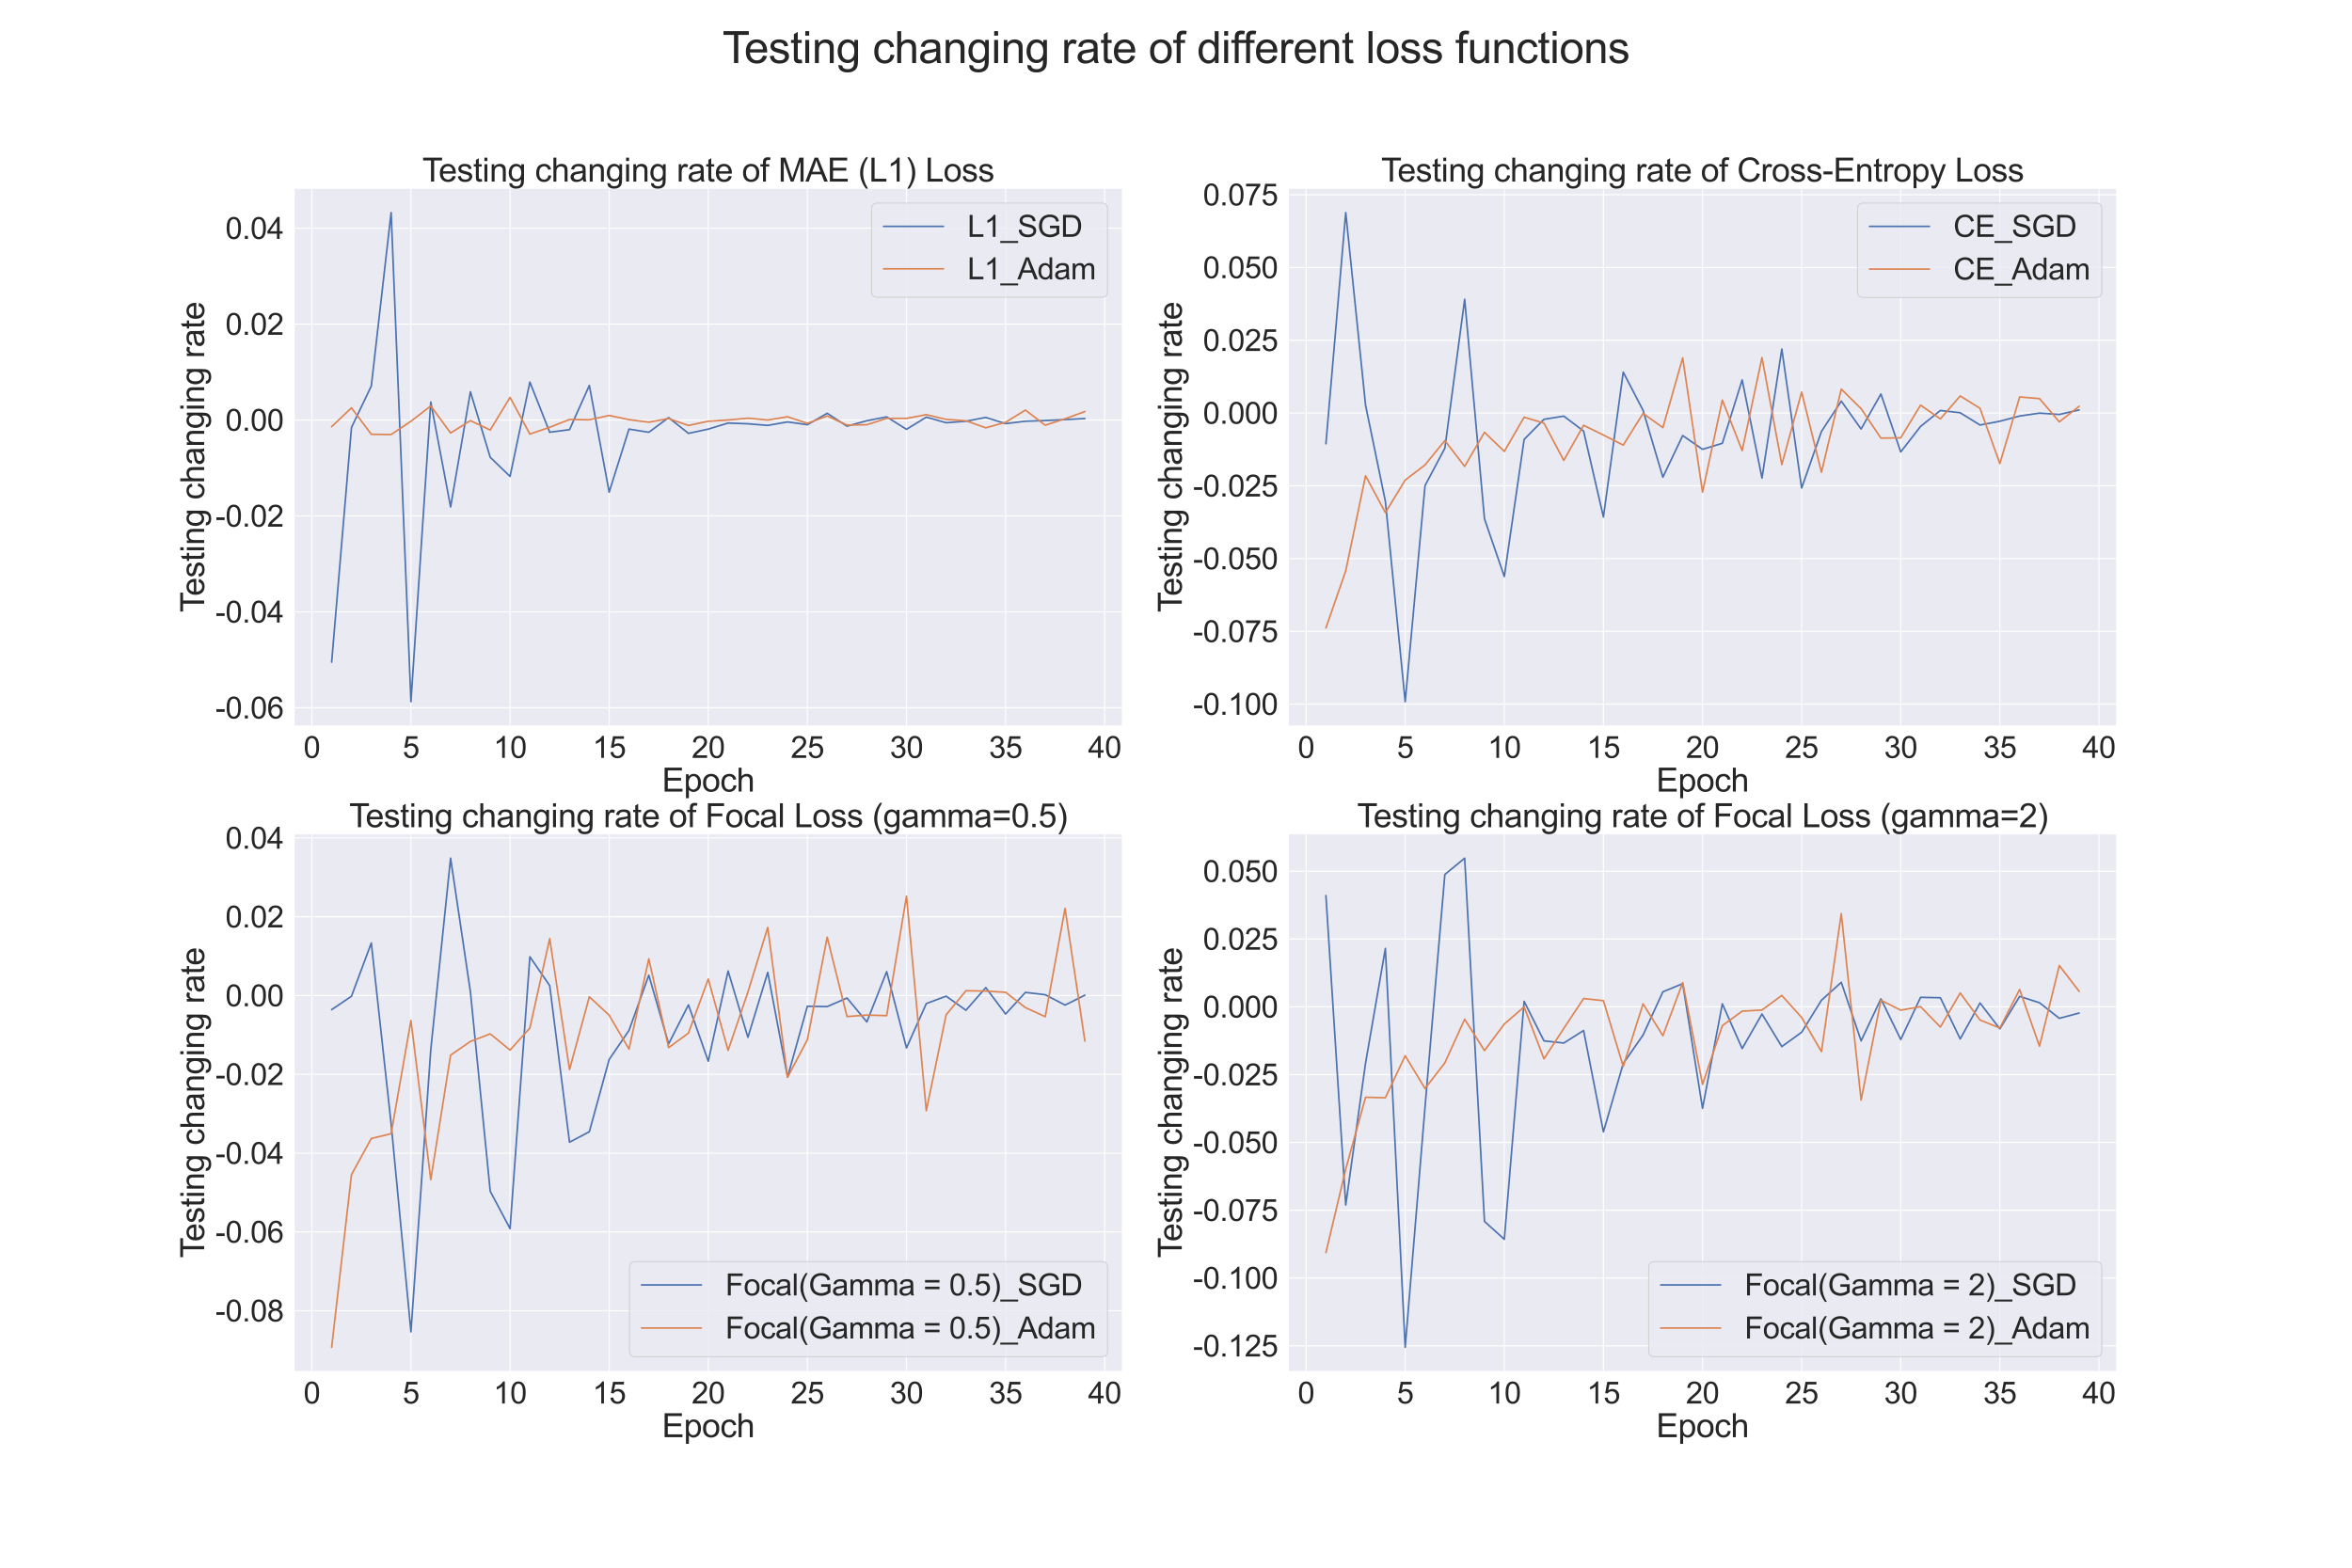 <?xml version="1.0" encoding="utf-8" standalone="no"?>
<!DOCTYPE svg PUBLIC "-//W3C//DTD SVG 1.1//EN"
  "http://www.w3.org/Graphics/SVG/1.1/DTD/svg11.dtd">
<svg xmlns:xlink="http://www.w3.org/1999/xlink" width="2160pt" height="1440pt" viewBox="0 0 2160 1440" xmlns="http://www.w3.org/2000/svg" version="1.1">
 <defs>
  <style type="text/css">*{stroke-linejoin: round; stroke-linecap: butt}</style>
 </defs>
 <g id="figure_1">
  <g id="patch_1">
   <path d="M 0 1440 
L 2160 1440 
L 2160 0 
L 0 0 
z
" style="fill: #ffffff"/>
  </g>
  <g id="axes_1">
   <g id="patch_2">
    <path d="M 270 666.982 
L 1030.909 666.982 
L 1030.909 172.8 
L 270 172.8 
z
" style="fill: #eaeaf2"/>
   </g>
   <g id="matplotlib.axis_1">
    <g id="xtick_1">
     <g id="line2d_1">
      <path d="M 286.383 666.982 
L 286.383 172.8 
" clip-path="url(#p26287dfe5c)" style="fill: none; stroke: #ffffff; stroke-linecap: round"/>
     </g>
     <g id="text_1">
      <!-- 0 -->
      <g style="fill: #262626" transform="translate(278.737 696.166)scale(0.275 -0.275)">
       <defs>
        <path id="ArialMT-30" d="M 266 2259 
Q 266 3072 433 3567 
Q 600 4063 929 4331 
Q 1259 4600 1759 4600 
Q 2128 4600 2406 4451 
Q 2684 4303 2865 4023 
Q 3047 3744 3150 3342 
Q 3253 2941 3253 2259 
Q 3253 1453 3087 958 
Q 2922 463 2592 192 
Q 2263 -78 1759 -78 
Q 1097 -78 719 397 
Q 266 969 266 2259 
z
M 844 2259 
Q 844 1131 1108 757 
Q 1372 384 1759 384 
Q 2147 384 2411 759 
Q 2675 1134 2675 2259 
Q 2675 3391 2411 3762 
Q 2147 4134 1753 4134 
Q 1366 4134 1134 3806 
Q 844 3388 844 2259 
z
" transform="scale(0.016)"/>
       </defs>
       <use xlink:href="#ArialMT-30"/>
      </g>
     </g>
    </g>
    <g id="xtick_2">
     <g id="line2d_2">
      <path d="M 377.401 666.982 
L 377.401 172.8 
" clip-path="url(#p26287dfe5c)" style="fill: none; stroke: #ffffff; stroke-linecap: round"/>
     </g>
     <g id="text_2">
      <!-- 5 -->
      <g style="fill: #262626" transform="translate(369.755 696.166)scale(0.275 -0.275)">
       <defs>
        <path id="ArialMT-35" d="M 266 1200 
L 856 1250 
Q 922 819 1161 601 
Q 1400 384 1738 384 
Q 2144 384 2425 690 
Q 2706 997 2706 1503 
Q 2706 1984 2436 2262 
Q 2166 2541 1728 2541 
Q 1456 2541 1237 2417 
Q 1019 2294 894 2097 
L 366 2166 
L 809 4519 
L 3088 4519 
L 3088 3981 
L 1259 3981 
L 1013 2750 
Q 1425 3038 1878 3038 
Q 2478 3038 2890 2622 
Q 3303 2206 3303 1553 
Q 3303 931 2941 478 
Q 2500 -78 1738 -78 
Q 1113 -78 717 272 
Q 322 622 266 1200 
z
" transform="scale(0.016)"/>
       </defs>
       <use xlink:href="#ArialMT-35"/>
      </g>
     </g>
    </g>
    <g id="xtick_3">
     <g id="line2d_3">
      <path d="M 468.419 666.982 
L 468.419 172.8 
" clip-path="url(#p26287dfe5c)" style="fill: none; stroke: #ffffff; stroke-linecap: round"/>
     </g>
     <g id="text_3">
      <!-- 10 -->
      <g style="fill: #262626" transform="translate(453.126 696.166)scale(0.275 -0.275)">
       <defs>
        <path id="ArialMT-31" d="M 2384 0 
L 1822 0 
L 1822 3584 
Q 1619 3391 1289 3197 
Q 959 3003 697 2906 
L 697 3450 
Q 1169 3672 1522 3987 
Q 1875 4303 2022 4600 
L 2384 4600 
L 2384 0 
z
" transform="scale(0.016)"/>
       </defs>
       <use xlink:href="#ArialMT-31"/>
       <use xlink:href="#ArialMT-30" x="55.615"/>
      </g>
     </g>
    </g>
    <g id="xtick_4">
     <g id="line2d_4">
      <path d="M 559.437 666.982 
L 559.437 172.8 
" clip-path="url(#p26287dfe5c)" style="fill: none; stroke: #ffffff; stroke-linecap: round"/>
     </g>
     <g id="text_4">
      <!-- 15 -->
      <g style="fill: #262626" transform="translate(544.144 696.166)scale(0.275 -0.275)">
       <use xlink:href="#ArialMT-31"/>
       <use xlink:href="#ArialMT-35" x="55.615"/>
      </g>
     </g>
    </g>
    <g id="xtick_5">
     <g id="line2d_5">
      <path d="M 650.455 666.982 
L 650.455 172.8 
" clip-path="url(#p26287dfe5c)" style="fill: none; stroke: #ffffff; stroke-linecap: round"/>
     </g>
     <g id="text_5">
      <!-- 20 -->
      <g style="fill: #262626" transform="translate(635.162 696.166)scale(0.275 -0.275)">
       <defs>
        <path id="ArialMT-32" d="M 3222 541 
L 3222 0 
L 194 0 
Q 188 203 259 391 
Q 375 700 629 1000 
Q 884 1300 1366 1694 
Q 2113 2306 2375 2664 
Q 2638 3022 2638 3341 
Q 2638 3675 2398 3904 
Q 2159 4134 1775 4134 
Q 1369 4134 1125 3890 
Q 881 3647 878 3216 
L 300 3275 
Q 359 3922 746 4261 
Q 1134 4600 1788 4600 
Q 2447 4600 2831 4234 
Q 3216 3869 3216 3328 
Q 3216 3053 3103 2787 
Q 2991 2522 2730 2228 
Q 2469 1934 1863 1422 
Q 1356 997 1212 845 
Q 1069 694 975 541 
L 3222 541 
z
" transform="scale(0.016)"/>
       </defs>
       <use xlink:href="#ArialMT-32"/>
       <use xlink:href="#ArialMT-30" x="55.615"/>
      </g>
     </g>
    </g>
    <g id="xtick_6">
     <g id="line2d_6">
      <path d="M 741.472 666.982 
L 741.472 172.8 
" clip-path="url(#p26287dfe5c)" style="fill: none; stroke: #ffffff; stroke-linecap: round"/>
     </g>
     <g id="text_6">
      <!-- 25 -->
      <g style="fill: #262626" transform="translate(726.18 696.166)scale(0.275 -0.275)">
       <use xlink:href="#ArialMT-32"/>
       <use xlink:href="#ArialMT-35" x="55.615"/>
      </g>
     </g>
    </g>
    <g id="xtick_7">
     <g id="line2d_7">
      <path d="M 832.49 666.982 
L 832.49 172.8 
" clip-path="url(#p26287dfe5c)" style="fill: none; stroke: #ffffff; stroke-linecap: round"/>
     </g>
     <g id="text_7">
      <!-- 30 -->
      <g style="fill: #262626" transform="translate(817.198 696.166)scale(0.275 -0.275)">
       <defs>
        <path id="ArialMT-33" d="M 269 1209 
L 831 1284 
Q 928 806 1161 595 
Q 1394 384 1728 384 
Q 2125 384 2398 659 
Q 2672 934 2672 1341 
Q 2672 1728 2419 1979 
Q 2166 2231 1775 2231 
Q 1616 2231 1378 2169 
L 1441 2663 
Q 1497 2656 1531 2656 
Q 1891 2656 2178 2843 
Q 2466 3031 2466 3422 
Q 2466 3731 2256 3934 
Q 2047 4138 1716 4138 
Q 1388 4138 1169 3931 
Q 950 3725 888 3313 
L 325 3413 
Q 428 3978 793 4289 
Q 1159 4600 1703 4600 
Q 2078 4600 2393 4439 
Q 2709 4278 2876 4000 
Q 3044 3722 3044 3409 
Q 3044 3113 2884 2869 
Q 2725 2625 2413 2481 
Q 2819 2388 3044 2092 
Q 3269 1797 3269 1353 
Q 3269 753 2831 336 
Q 2394 -81 1725 -81 
Q 1122 -81 723 278 
Q 325 638 269 1209 
z
" transform="scale(0.016)"/>
       </defs>
       <use xlink:href="#ArialMT-33"/>
       <use xlink:href="#ArialMT-30" x="55.615"/>
      </g>
     </g>
    </g>
    <g id="xtick_8">
     <g id="line2d_8">
      <path d="M 923.508 666.982 
L 923.508 172.8 
" clip-path="url(#p26287dfe5c)" style="fill: none; stroke: #ffffff; stroke-linecap: round"/>
     </g>
     <g id="text_8">
      <!-- 35 -->
      <g style="fill: #262626" transform="translate(908.215 696.166)scale(0.275 -0.275)">
       <use xlink:href="#ArialMT-33"/>
       <use xlink:href="#ArialMT-35" x="55.615"/>
      </g>
     </g>
    </g>
    <g id="xtick_9">
     <g id="line2d_9">
      <path d="M 1014.526 666.982 
L 1014.526 172.8 
" clip-path="url(#p26287dfe5c)" style="fill: none; stroke: #ffffff; stroke-linecap: round"/>
     </g>
     <g id="text_9">
      <!-- 40 -->
      <g style="fill: #262626" transform="translate(999.233 696.166)scale(0.275 -0.275)">
       <defs>
        <path id="ArialMT-34" d="M 2069 0 
L 2069 1097 
L 81 1097 
L 81 1613 
L 2172 4581 
L 2631 4581 
L 2631 1613 
L 3250 1613 
L 3250 1097 
L 2631 1097 
L 2631 0 
L 2069 0 
z
M 2069 1613 
L 2069 3678 
L 634 1613 
L 2069 1613 
z
" transform="scale(0.016)"/>
       </defs>
       <use xlink:href="#ArialMT-34"/>
       <use xlink:href="#ArialMT-30" x="55.615"/>
      </g>
     </g>
    </g>
    <g id="text_10">
     <!-- Epoch -->
     <g style="fill: #262626" transform="translate(607.925 727.105)scale(0.3 -0.3)">
      <defs>
       <path id="ArialMT-45" d="M 506 0 
L 506 4581 
L 3819 4581 
L 3819 4041 
L 1113 4041 
L 1113 2638 
L 3647 2638 
L 3647 2100 
L 1113 2100 
L 1113 541 
L 3925 541 
L 3925 0 
L 506 0 
z
" transform="scale(0.016)"/>
       <path id="ArialMT-70" d="M 422 -1272 
L 422 3319 
L 934 3319 
L 934 2888 
Q 1116 3141 1344 3267 
Q 1572 3394 1897 3394 
Q 2322 3394 2647 3175 
Q 2972 2956 3137 2557 
Q 3303 2159 3303 1684 
Q 3303 1175 3120 767 
Q 2938 359 2589 142 
Q 2241 -75 1856 -75 
Q 1575 -75 1351 44 
Q 1128 163 984 344 
L 984 -1272 
L 422 -1272 
z
M 931 1641 
Q 931 1000 1190 694 
Q 1450 388 1819 388 
Q 2194 388 2461 705 
Q 2728 1022 2728 1688 
Q 2728 2322 2467 2637 
Q 2206 2953 1844 2953 
Q 1484 2953 1207 2617 
Q 931 2281 931 1641 
z
" transform="scale(0.016)"/>
       <path id="ArialMT-6f" d="M 213 1659 
Q 213 2581 725 3025 
Q 1153 3394 1769 3394 
Q 2453 3394 2887 2945 
Q 3322 2497 3322 1706 
Q 3322 1066 3130 698 
Q 2938 331 2570 128 
Q 2203 -75 1769 -75 
Q 1072 -75 642 372 
Q 213 819 213 1659 
z
M 791 1659 
Q 791 1022 1069 705 
Q 1347 388 1769 388 
Q 2188 388 2466 706 
Q 2744 1025 2744 1678 
Q 2744 2294 2464 2611 
Q 2184 2928 1769 2928 
Q 1347 2928 1069 2612 
Q 791 2297 791 1659 
z
" transform="scale(0.016)"/>
       <path id="ArialMT-63" d="M 2588 1216 
L 3141 1144 
Q 3050 572 2676 248 
Q 2303 -75 1759 -75 
Q 1078 -75 664 370 
Q 250 816 250 1647 
Q 250 2184 428 2587 
Q 606 2991 970 3192 
Q 1334 3394 1763 3394 
Q 2303 3394 2647 3120 
Q 2991 2847 3088 2344 
L 2541 2259 
Q 2463 2594 2264 2762 
Q 2066 2931 1784 2931 
Q 1359 2931 1093 2626 
Q 828 2322 828 1663 
Q 828 994 1084 691 
Q 1341 388 1753 388 
Q 2084 388 2306 591 
Q 2528 794 2588 1216 
z
" transform="scale(0.016)"/>
       <path id="ArialMT-68" d="M 422 0 
L 422 4581 
L 984 4581 
L 984 2938 
Q 1378 3394 1978 3394 
Q 2347 3394 2619 3248 
Q 2891 3103 3008 2847 
Q 3125 2591 3125 2103 
L 3125 0 
L 2563 0 
L 2563 2103 
Q 2563 2525 2380 2717 
Q 2197 2909 1863 2909 
Q 1613 2909 1392 2779 
Q 1172 2650 1078 2428 
Q 984 2206 984 1816 
L 984 0 
L 422 0 
z
" transform="scale(0.016)"/>
      </defs>
      <use xlink:href="#ArialMT-45"/>
      <use xlink:href="#ArialMT-70" x="66.699"/>
      <use xlink:href="#ArialMT-6f" x="122.314"/>
      <use xlink:href="#ArialMT-63" x="177.93"/>
      <use xlink:href="#ArialMT-68" x="227.93"/>
     </g>
    </g>
   </g>
   <g id="matplotlib.axis_2">
    <g id="ytick_1">
     <g id="line2d_10">
      <path d="M 270 650.123 
L 1030.909 650.123 
" clip-path="url(#p26287dfe5c)" style="fill: none; stroke: #ffffff; stroke-linecap: round"/>
     </g>
     <g id="text_11">
      <!-- -0.06 -->
      <g style="fill: #262626" transform="translate(197.826 659.965)scale(0.275 -0.275)">
       <defs>
        <path id="ArialMT-2d" d="M 203 1375 
L 203 1941 
L 1931 1941 
L 1931 1375 
L 203 1375 
z
" transform="scale(0.016)"/>
        <path id="ArialMT-2e" d="M 581 0 
L 581 641 
L 1222 641 
L 1222 0 
L 581 0 
z
" transform="scale(0.016)"/>
        <path id="ArialMT-36" d="M 3184 3459 
L 2625 3416 
Q 2550 3747 2413 3897 
Q 2184 4138 1850 4138 
Q 1581 4138 1378 3988 
Q 1113 3794 959 3422 
Q 806 3050 800 2363 
Q 1003 2672 1297 2822 
Q 1591 2972 1913 2972 
Q 2475 2972 2870 2558 
Q 3266 2144 3266 1488 
Q 3266 1056 3080 686 
Q 2894 316 2569 119 
Q 2244 -78 1831 -78 
Q 1128 -78 684 439 
Q 241 956 241 2144 
Q 241 3472 731 4075 
Q 1159 4600 1884 4600 
Q 2425 4600 2770 4297 
Q 3116 3994 3184 3459 
z
M 888 1484 
Q 888 1194 1011 928 
Q 1134 663 1356 523 
Q 1578 384 1822 384 
Q 2178 384 2434 671 
Q 2691 959 2691 1453 
Q 2691 1928 2437 2201 
Q 2184 2475 1800 2475 
Q 1419 2475 1153 2201 
Q 888 1928 888 1484 
z
" transform="scale(0.016)"/>
       </defs>
       <use xlink:href="#ArialMT-2d"/>
       <use xlink:href="#ArialMT-30" x="33.301"/>
       <use xlink:href="#ArialMT-2e" x="88.916"/>
       <use xlink:href="#ArialMT-30" x="116.699"/>
       <use xlink:href="#ArialMT-36" x="172.314"/>
      </g>
     </g>
    </g>
    <g id="ytick_2">
     <g id="line2d_11">
      <path d="M 270 562.019 
L 1030.909 562.019 
" clip-path="url(#p26287dfe5c)" style="fill: none; stroke: #ffffff; stroke-linecap: round"/>
     </g>
     <g id="text_12">
      <!-- -0.04 -->
      <g style="fill: #262626" transform="translate(197.826 571.861)scale(0.275 -0.275)">
       <use xlink:href="#ArialMT-2d"/>
       <use xlink:href="#ArialMT-30" x="33.301"/>
       <use xlink:href="#ArialMT-2e" x="88.916"/>
       <use xlink:href="#ArialMT-30" x="116.699"/>
       <use xlink:href="#ArialMT-34" x="172.314"/>
      </g>
     </g>
    </g>
    <g id="ytick_3">
     <g id="line2d_12">
      <path d="M 270 473.916 
L 1030.909 473.916 
" clip-path="url(#p26287dfe5c)" style="fill: none; stroke: #ffffff; stroke-linecap: round"/>
     </g>
     <g id="text_13">
      <!-- -0.02 -->
      <g style="fill: #262626" transform="translate(197.826 483.758)scale(0.275 -0.275)">
       <use xlink:href="#ArialMT-2d"/>
       <use xlink:href="#ArialMT-30" x="33.301"/>
       <use xlink:href="#ArialMT-2e" x="88.916"/>
       <use xlink:href="#ArialMT-30" x="116.699"/>
       <use xlink:href="#ArialMT-32" x="172.314"/>
      </g>
     </g>
    </g>
    <g id="ytick_4">
     <g id="line2d_13">
      <path d="M 270 385.812 
L 1030.909 385.812 
" clip-path="url(#p26287dfe5c)" style="fill: none; stroke: #ffffff; stroke-linecap: round"/>
     </g>
     <g id="text_14">
      <!-- 0.00 -->
      <g style="fill: #262626" transform="translate(206.982 395.654)scale(0.275 -0.275)">
       <use xlink:href="#ArialMT-30"/>
       <use xlink:href="#ArialMT-2e" x="55.615"/>
       <use xlink:href="#ArialMT-30" x="83.398"/>
       <use xlink:href="#ArialMT-30" x="139.014"/>
      </g>
     </g>
    </g>
    <g id="ytick_5">
     <g id="line2d_14">
      <path d="M 270 297.708 
L 1030.909 297.708 
" clip-path="url(#p26287dfe5c)" style="fill: none; stroke: #ffffff; stroke-linecap: round"/>
     </g>
     <g id="text_15">
      <!-- 0.02 -->
      <g style="fill: #262626" transform="translate(206.982 307.55)scale(0.275 -0.275)">
       <use xlink:href="#ArialMT-30"/>
       <use xlink:href="#ArialMT-2e" x="55.615"/>
       <use xlink:href="#ArialMT-30" x="83.398"/>
       <use xlink:href="#ArialMT-32" x="139.014"/>
      </g>
     </g>
    </g>
    <g id="ytick_6">
     <g id="line2d_15">
      <path d="M 270 209.605 
L 1030.909 209.605 
" clip-path="url(#p26287dfe5c)" style="fill: none; stroke: #ffffff; stroke-linecap: round"/>
     </g>
     <g id="text_16">
      <!-- 0.04 -->
      <g style="fill: #262626" transform="translate(206.982 219.447)scale(0.275 -0.275)">
       <use xlink:href="#ArialMT-30"/>
       <use xlink:href="#ArialMT-2e" x="55.615"/>
       <use xlink:href="#ArialMT-30" x="83.398"/>
       <use xlink:href="#ArialMT-34" x="139.014"/>
      </g>
     </g>
    </g>
    <g id="text_17">
     <!-- Testing changing rate -->
     <g style="fill: #262626" transform="translate(187.512 562.468)rotate(-90)scale(0.3 -0.3)">
      <defs>
       <path id="ArialMT-54" d="M 1659 0 
L 1659 4041 
L 150 4041 
L 150 4581 
L 3781 4581 
L 3781 4041 
L 2266 4041 
L 2266 0 
L 1659 0 
z
" transform="scale(0.016)"/>
       <path id="ArialMT-65" d="M 2694 1069 
L 3275 997 
Q 3138 488 2766 206 
Q 2394 -75 1816 -75 
Q 1088 -75 661 373 
Q 234 822 234 1631 
Q 234 2469 665 2931 
Q 1097 3394 1784 3394 
Q 2450 3394 2872 2941 
Q 3294 2488 3294 1666 
Q 3294 1616 3291 1516 
L 816 1516 
Q 847 969 1125 678 
Q 1403 388 1819 388 
Q 2128 388 2347 550 
Q 2566 713 2694 1069 
z
M 847 1978 
L 2700 1978 
Q 2663 2397 2488 2606 
Q 2219 2931 1791 2931 
Q 1403 2931 1139 2672 
Q 875 2413 847 1978 
z
" transform="scale(0.016)"/>
       <path id="ArialMT-73" d="M 197 991 
L 753 1078 
Q 800 744 1014 566 
Q 1228 388 1613 388 
Q 2000 388 2187 545 
Q 2375 703 2375 916 
Q 2375 1106 2209 1216 
Q 2094 1291 1634 1406 
Q 1016 1563 777 1677 
Q 538 1791 414 1992 
Q 291 2194 291 2438 
Q 291 2659 392 2848 
Q 494 3038 669 3163 
Q 800 3259 1026 3326 
Q 1253 3394 1513 3394 
Q 1903 3394 2198 3281 
Q 2494 3169 2634 2976 
Q 2775 2784 2828 2463 
L 2278 2388 
Q 2241 2644 2061 2787 
Q 1881 2931 1553 2931 
Q 1166 2931 1000 2803 
Q 834 2675 834 2503 
Q 834 2394 903 2306 
Q 972 2216 1119 2156 
Q 1203 2125 1616 2013 
Q 2213 1853 2448 1751 
Q 2684 1650 2818 1456 
Q 2953 1263 2953 975 
Q 2953 694 2789 445 
Q 2625 197 2315 61 
Q 2006 -75 1616 -75 
Q 969 -75 630 194 
Q 291 463 197 991 
z
" transform="scale(0.016)"/>
       <path id="ArialMT-74" d="M 1650 503 
L 1731 6 
Q 1494 -44 1306 -44 
Q 1000 -44 831 53 
Q 663 150 594 308 
Q 525 466 525 972 
L 525 2881 
L 113 2881 
L 113 3319 
L 525 3319 
L 525 4141 
L 1084 4478 
L 1084 3319 
L 1650 3319 
L 1650 2881 
L 1084 2881 
L 1084 941 
Q 1084 700 1114 631 
Q 1144 563 1211 522 
Q 1278 481 1403 481 
Q 1497 481 1650 503 
z
" transform="scale(0.016)"/>
       <path id="ArialMT-69" d="M 425 3934 
L 425 4581 
L 988 4581 
L 988 3934 
L 425 3934 
z
M 425 0 
L 425 3319 
L 988 3319 
L 988 0 
L 425 0 
z
" transform="scale(0.016)"/>
       <path id="ArialMT-6e" d="M 422 0 
L 422 3319 
L 928 3319 
L 928 2847 
Q 1294 3394 1984 3394 
Q 2284 3394 2536 3286 
Q 2788 3178 2913 3003 
Q 3038 2828 3088 2588 
Q 3119 2431 3119 2041 
L 3119 0 
L 2556 0 
L 2556 2019 
Q 2556 2363 2490 2533 
Q 2425 2703 2258 2804 
Q 2091 2906 1866 2906 
Q 1506 2906 1245 2678 
Q 984 2450 984 1813 
L 984 0 
L 422 0 
z
" transform="scale(0.016)"/>
       <path id="ArialMT-67" d="M 319 -275 
L 866 -356 
Q 900 -609 1056 -725 
Q 1266 -881 1628 -881 
Q 2019 -881 2231 -725 
Q 2444 -569 2519 -288 
Q 2563 -116 2559 434 
Q 2191 0 1641 0 
Q 956 0 581 494 
Q 206 988 206 1678 
Q 206 2153 378 2554 
Q 550 2956 876 3175 
Q 1203 3394 1644 3394 
Q 2231 3394 2613 2919 
L 2613 3319 
L 3131 3319 
L 3131 450 
Q 3131 -325 2973 -648 
Q 2816 -972 2473 -1159 
Q 2131 -1347 1631 -1347 
Q 1038 -1347 672 -1080 
Q 306 -813 319 -275 
z
M 784 1719 
Q 784 1066 1043 766 
Q 1303 466 1694 466 
Q 2081 466 2343 764 
Q 2606 1063 2606 1700 
Q 2606 2309 2336 2618 
Q 2066 2928 1684 2928 
Q 1309 2928 1046 2623 
Q 784 2319 784 1719 
z
" transform="scale(0.016)"/>
       <path id="ArialMT-20" transform="scale(0.016)"/>
       <path id="ArialMT-61" d="M 2588 409 
Q 2275 144 1986 34 
Q 1697 -75 1366 -75 
Q 819 -75 525 192 
Q 231 459 231 875 
Q 231 1119 342 1320 
Q 453 1522 633 1644 
Q 813 1766 1038 1828 
Q 1203 1872 1538 1913 
Q 2219 1994 2541 2106 
Q 2544 2222 2544 2253 
Q 2544 2597 2384 2738 
Q 2169 2928 1744 2928 
Q 1347 2928 1158 2789 
Q 969 2650 878 2297 
L 328 2372 
Q 403 2725 575 2942 
Q 747 3159 1072 3276 
Q 1397 3394 1825 3394 
Q 2250 3394 2515 3294 
Q 2781 3194 2906 3042 
Q 3031 2891 3081 2659 
Q 3109 2516 3109 2141 
L 3109 1391 
Q 3109 606 3145 398 
Q 3181 191 3288 0 
L 2700 0 
Q 2613 175 2588 409 
z
M 2541 1666 
Q 2234 1541 1622 1453 
Q 1275 1403 1131 1340 
Q 988 1278 909 1158 
Q 831 1038 831 891 
Q 831 666 1001 516 
Q 1172 366 1500 366 
Q 1825 366 2078 508 
Q 2331 650 2450 897 
Q 2541 1088 2541 1459 
L 2541 1666 
z
" transform="scale(0.016)"/>
       <path id="ArialMT-72" d="M 416 0 
L 416 3319 
L 922 3319 
L 922 2816 
Q 1116 3169 1280 3281 
Q 1444 3394 1641 3394 
Q 1925 3394 2219 3213 
L 2025 2691 
Q 1819 2813 1613 2813 
Q 1428 2813 1281 2702 
Q 1134 2591 1072 2394 
Q 978 2094 978 1738 
L 978 0 
L 416 0 
z
" transform="scale(0.016)"/>
      </defs>
      <use xlink:href="#ArialMT-54"/>
      <use xlink:href="#ArialMT-65" x="49.959"/>
      <use xlink:href="#ArialMT-73" x="105.574"/>
      <use xlink:href="#ArialMT-74" x="155.574"/>
      <use xlink:href="#ArialMT-69" x="183.357"/>
      <use xlink:href="#ArialMT-6e" x="205.574"/>
      <use xlink:href="#ArialMT-67" x="261.189"/>
      <use xlink:href="#ArialMT-20" x="316.805"/>
      <use xlink:href="#ArialMT-63" x="344.588"/>
      <use xlink:href="#ArialMT-68" x="394.588"/>
      <use xlink:href="#ArialMT-61" x="450.203"/>
      <use xlink:href="#ArialMT-6e" x="505.818"/>
      <use xlink:href="#ArialMT-67" x="561.434"/>
      <use xlink:href="#ArialMT-69" x="617.049"/>
      <use xlink:href="#ArialMT-6e" x="639.266"/>
      <use xlink:href="#ArialMT-67" x="694.881"/>
      <use xlink:href="#ArialMT-20" x="750.496"/>
      <use xlink:href="#ArialMT-72" x="778.279"/>
      <use xlink:href="#ArialMT-61" x="811.58"/>
      <use xlink:href="#ArialMT-74" x="867.195"/>
      <use xlink:href="#ArialMT-65" x="894.979"/>
     </g>
    </g>
   </g>
   <g id="line2d_16">
    <path d="M 304.587 608.229 
L 322.79 392.657 
L 340.994 354.587 
L 359.197 195.263 
L 377.401 644.519 
L 395.605 369.261 
L 413.808 465.66 
L 432.012 359.877 
L 450.215 420.053 
L 468.419 437.614 
L 486.622 350.956 
L 504.826 397.025 
L 523.03 394.663 
L 541.233 354.048 
L 559.437 452.045 
L 577.64 394.154 
L 595.844 397.068 
L 614.047 383.594 
L 632.251 398.084 
L 650.455 394.165 
L 668.658 388.588 
L 686.862 389.269 
L 705.065 390.745 
L 723.269 387.545 
L 741.472 390.106 
L 759.676 379.655 
L 777.88 391.477 
L 796.083 386.449 
L 814.287 382.939 
L 832.49 394.339 
L 850.694 383.168 
L 868.897 388.291 
L 887.101 386.907 
L 905.304 383.436 
L 923.508 389.115 
L 941.712 386.91 
L 959.915 386.286 
L 978.119 385.412 
L 996.322 384.474 
" clip-path="url(#p26287dfe5c)" style="fill: none; stroke: #4c72b0; stroke-width: 1.5; stroke-linecap: round"/>
   </g>
   <g id="line2d_17">
    <path d="M 304.587 391.89 
L 322.79 374.63 
L 340.994 398.912 
L 359.197 399.161 
L 377.401 386.972 
L 395.605 372.9 
L 413.808 397.725 
L 432.012 386.356 
L 450.215 394.996 
L 468.419 365.003 
L 486.622 398.715 
L 504.826 392.493 
L 523.03 385.323 
L 541.233 385.591 
L 559.437 381.62 
L 577.64 385.458 
L 595.844 387.809 
L 614.047 384.484 
L 632.251 390.804 
L 650.455 386.925 
L 668.658 385.765 
L 686.862 384.132 
L 705.065 385.802 
L 723.269 382.815 
L 741.472 388.853 
L 759.676 382.113 
L 777.88 390.456 
L 796.083 390.137 
L 814.287 384.324 
L 832.49 384.318 
L 850.694 380.874 
L 868.897 385.25 
L 887.101 386.475 
L 905.304 392.961 
L 923.508 387.9 
L 941.712 376.674 
L 959.915 390.571 
L 978.119 384.664 
L 996.322 378.033 
" clip-path="url(#p26287dfe5c)" style="fill: none; stroke: #dd8452; stroke-width: 1.5; stroke-linecap: round"/>
   </g>
   <g id="patch_3">
    <path d="M 270 666.982 
L 270 172.8 
" style="fill: none; stroke: #ffffff; stroke-width: 1.25; stroke-linejoin: miter; stroke-linecap: square"/>
   </g>
   <g id="patch_4">
    <path d="M 1030.909 666.982 
L 1030.909 172.8 
" style="fill: none; stroke: #ffffff; stroke-width: 1.25; stroke-linejoin: miter; stroke-linecap: square"/>
   </g>
   <g id="patch_5">
    <path d="M 270 666.982 
L 1030.909 666.982 
" style="fill: none; stroke: #ffffff; stroke-width: 1.25; stroke-linejoin: miter; stroke-linecap: square"/>
   </g>
   <g id="patch_6">
    <path d="M 270 172.8 
L 1030.909 172.8 
" style="fill: none; stroke: #ffffff; stroke-width: 1.25; stroke-linejoin: miter; stroke-linecap: square"/>
   </g>
   <g id="text_18">
    <!-- Testing changing rate of MAE (L1) Loss -->
    <g style="fill: #262626" transform="translate(387.84 166.8)scale(0.3 -0.3)">
     <defs>
      <path id="ArialMT-66" d="M 556 0 
L 556 2881 
L 59 2881 
L 59 3319 
L 556 3319 
L 556 3672 
Q 556 4006 616 4169 
Q 697 4388 901 4523 
Q 1106 4659 1475 4659 
Q 1713 4659 2000 4603 
L 1916 4113 
Q 1741 4144 1584 4144 
Q 1328 4144 1222 4034 
Q 1116 3925 1116 3625 
L 1116 3319 
L 1763 3319 
L 1763 2881 
L 1116 2881 
L 1116 0 
L 556 0 
z
" transform="scale(0.016)"/>
      <path id="ArialMT-4d" d="M 475 0 
L 475 4581 
L 1388 4581 
L 2472 1338 
Q 2622 884 2691 659 
Q 2769 909 2934 1394 
L 4031 4581 
L 4847 4581 
L 4847 0 
L 4263 0 
L 4263 3834 
L 2931 0 
L 2384 0 
L 1059 3900 
L 1059 0 
L 475 0 
z
" transform="scale(0.016)"/>
      <path id="ArialMT-41" d="M -9 0 
L 1750 4581 
L 2403 4581 
L 4278 0 
L 3588 0 
L 3053 1388 
L 1138 1388 
L 634 0 
L -9 0 
z
M 1313 1881 
L 2866 1881 
L 2388 3150 
Q 2169 3728 2063 4100 
Q 1975 3659 1816 3225 
L 1313 1881 
z
" transform="scale(0.016)"/>
      <path id="ArialMT-28" d="M 1497 -1347 
Q 1031 -759 709 28 
Q 388 816 388 1659 
Q 388 2403 628 3084 
Q 909 3875 1497 4659 
L 1900 4659 
Q 1522 4009 1400 3731 
Q 1209 3300 1100 2831 
Q 966 2247 966 1656 
Q 966 153 1900 -1347 
L 1497 -1347 
z
" transform="scale(0.016)"/>
      <path id="ArialMT-4c" d="M 469 0 
L 469 4581 
L 1075 4581 
L 1075 541 
L 3331 541 
L 3331 0 
L 469 0 
z
" transform="scale(0.016)"/>
      <path id="ArialMT-29" d="M 791 -1347 
L 388 -1347 
Q 1322 153 1322 1656 
Q 1322 2244 1188 2822 
Q 1081 3291 891 3722 
Q 769 4003 388 4659 
L 791 4659 
Q 1378 3875 1659 3084 
Q 1900 2403 1900 1659 
Q 1900 816 1576 28 
Q 1253 -759 791 -1347 
z
" transform="scale(0.016)"/>
     </defs>
     <use xlink:href="#ArialMT-54"/>
     <use xlink:href="#ArialMT-65" x="49.959"/>
     <use xlink:href="#ArialMT-73" x="105.574"/>
     <use xlink:href="#ArialMT-74" x="155.574"/>
     <use xlink:href="#ArialMT-69" x="183.357"/>
     <use xlink:href="#ArialMT-6e" x="205.574"/>
     <use xlink:href="#ArialMT-67" x="261.189"/>
     <use xlink:href="#ArialMT-20" x="316.805"/>
     <use xlink:href="#ArialMT-63" x="344.588"/>
     <use xlink:href="#ArialMT-68" x="394.588"/>
     <use xlink:href="#ArialMT-61" x="450.203"/>
     <use xlink:href="#ArialMT-6e" x="505.818"/>
     <use xlink:href="#ArialMT-67" x="561.434"/>
     <use xlink:href="#ArialMT-69" x="617.049"/>
     <use xlink:href="#ArialMT-6e" x="639.266"/>
     <use xlink:href="#ArialMT-67" x="694.881"/>
     <use xlink:href="#ArialMT-20" x="750.496"/>
     <use xlink:href="#ArialMT-72" x="778.279"/>
     <use xlink:href="#ArialMT-61" x="811.58"/>
     <use xlink:href="#ArialMT-74" x="867.195"/>
     <use xlink:href="#ArialMT-65" x="894.979"/>
     <use xlink:href="#ArialMT-20" x="950.594"/>
     <use xlink:href="#ArialMT-6f" x="978.377"/>
     <use xlink:href="#ArialMT-66" x="1033.992"/>
     <use xlink:href="#ArialMT-20" x="1061.775"/>
     <use xlink:href="#ArialMT-4d" x="1089.559"/>
     <use xlink:href="#ArialMT-41" x="1172.859"/>
     <use xlink:href="#ArialMT-45" x="1239.559"/>
     <use xlink:href="#ArialMT-20" x="1306.258"/>
     <use xlink:href="#ArialMT-28" x="1334.041"/>
     <use xlink:href="#ArialMT-4c" x="1367.342"/>
     <use xlink:href="#ArialMT-31" x="1422.957"/>
     <use xlink:href="#ArialMT-29" x="1478.572"/>
     <use xlink:href="#ArialMT-20" x="1511.873"/>
     <use xlink:href="#ArialMT-4c" x="1539.656"/>
     <use xlink:href="#ArialMT-6f" x="1595.271"/>
     <use xlink:href="#ArialMT-73" x="1650.887"/>
     <use xlink:href="#ArialMT-73" x="1700.887"/>
    </g>
   </g>
   <g id="legend_1">
    <g id="patch_7">
     <path d="M 805.946 273.016 
L 1011.659 273.016 
Q 1017.159 273.016 1017.159 267.516 
L 1017.159 192.05 
Q 1017.159 186.55 1011.659 186.55 
L 805.946 186.55 
Q 800.446 186.55 800.446 192.05 
L 800.446 267.516 
Q 800.446 273.016 805.946 273.016 
z
" style="fill: #eaeaf2; opacity: 0.8; stroke: #cccccc; stroke-linejoin: miter"/>
    </g>
    <g id="line2d_18">
     <path d="M 811.446 207.944 
L 838.946 207.944 
L 866.446 207.944 
" style="fill: none; stroke: #4c72b0; stroke-width: 1.5; stroke-linecap: round"/>
    </g>
    <g id="text_19">
     <!-- L1_SGD -->
     <g style="fill: #262626" transform="translate(888.446 217.569)scale(0.275 -0.275)">
      <defs>
       <path id="ArialMT-5f" d="M -97 -1272 
L -97 -866 
L 3631 -866 
L 3631 -1272 
L -97 -1272 
z
" transform="scale(0.016)"/>
       <path id="ArialMT-53" d="M 288 1472 
L 859 1522 
Q 900 1178 1048 958 
Q 1197 738 1509 602 
Q 1822 466 2213 466 
Q 2559 466 2825 569 
Q 3091 672 3220 851 
Q 3350 1031 3350 1244 
Q 3350 1459 3225 1620 
Q 3100 1781 2813 1891 
Q 2628 1963 1997 2114 
Q 1366 2266 1113 2400 
Q 784 2572 623 2826 
Q 463 3081 463 3397 
Q 463 3744 659 4045 
Q 856 4347 1234 4503 
Q 1613 4659 2075 4659 
Q 2584 4659 2973 4495 
Q 3363 4331 3572 4012 
Q 3781 3694 3797 3291 
L 3216 3247 
Q 3169 3681 2898 3903 
Q 2628 4125 2100 4125 
Q 1550 4125 1298 3923 
Q 1047 3722 1047 3438 
Q 1047 3191 1225 3031 
Q 1400 2872 2139 2705 
Q 2878 2538 3153 2413 
Q 3553 2228 3743 1945 
Q 3934 1663 3934 1294 
Q 3934 928 3725 604 
Q 3516 281 3123 101 
Q 2731 -78 2241 -78 
Q 1619 -78 1198 103 
Q 778 284 539 648 
Q 300 1013 288 1472 
z
" transform="scale(0.016)"/>
       <path id="ArialMT-47" d="M 2638 1797 
L 2638 2334 
L 4578 2338 
L 4578 638 
Q 4131 281 3656 101 
Q 3181 -78 2681 -78 
Q 2006 -78 1454 211 
Q 903 500 622 1047 
Q 341 1594 341 2269 
Q 341 2938 620 3517 
Q 900 4097 1425 4378 
Q 1950 4659 2634 4659 
Q 3131 4659 3532 4498 
Q 3934 4338 4162 4050 
Q 4391 3763 4509 3300 
L 3963 3150 
Q 3859 3500 3706 3700 
Q 3553 3900 3268 4020 
Q 2984 4141 2638 4141 
Q 2222 4141 1919 4014 
Q 1616 3888 1430 3681 
Q 1244 3475 1141 3228 
Q 966 2803 966 2306 
Q 966 1694 1177 1281 
Q 1388 869 1791 669 
Q 2194 469 2647 469 
Q 3041 469 3416 620 
Q 3791 772 3984 944 
L 3984 1797 
L 2638 1797 
z
" transform="scale(0.016)"/>
       <path id="ArialMT-44" d="M 494 0 
L 494 4581 
L 2072 4581 
Q 2606 4581 2888 4516 
Q 3281 4425 3559 4188 
Q 3922 3881 4101 3404 
Q 4281 2928 4281 2316 
Q 4281 1794 4159 1391 
Q 4038 988 3847 723 
Q 3656 459 3429 307 
Q 3203 156 2883 78 
Q 2563 0 2147 0 
L 494 0 
z
M 1100 541 
L 2078 541 
Q 2531 541 2789 625 
Q 3047 709 3200 863 
Q 3416 1078 3536 1442 
Q 3656 1806 3656 2325 
Q 3656 3044 3420 3430 
Q 3184 3816 2847 3947 
Q 2603 4041 2063 4041 
L 1100 4041 
L 1100 541 
z
" transform="scale(0.016)"/>
      </defs>
      <use xlink:href="#ArialMT-4c"/>
      <use xlink:href="#ArialMT-31" x="55.615"/>
      <use xlink:href="#ArialMT-5f" x="111.23"/>
      <use xlink:href="#ArialMT-53" x="166.846"/>
      <use xlink:href="#ArialMT-47" x="233.545"/>
      <use xlink:href="#ArialMT-44" x="311.328"/>
     </g>
    </g>
    <g id="line2d_19">
     <path d="M 811.446 246.925 
L 838.946 246.925 
L 866.446 246.925 
" style="fill: none; stroke: #dd8452; stroke-width: 1.5; stroke-linecap: round"/>
    </g>
    <g id="text_20">
     <!-- L1_Adam -->
     <g style="fill: #262626" transform="translate(888.446 256.55)scale(0.275 -0.275)">
      <defs>
       <path id="ArialMT-64" d="M 2575 0 
L 2575 419 
Q 2259 -75 1647 -75 
Q 1250 -75 917 144 
Q 584 363 401 755 
Q 219 1147 219 1656 
Q 219 2153 384 2558 
Q 550 2963 881 3178 
Q 1213 3394 1622 3394 
Q 1922 3394 2156 3267 
Q 2391 3141 2538 2938 
L 2538 4581 
L 3097 4581 
L 3097 0 
L 2575 0 
z
M 797 1656 
Q 797 1019 1065 703 
Q 1334 388 1700 388 
Q 2069 388 2326 689 
Q 2584 991 2584 1609 
Q 2584 2291 2321 2609 
Q 2059 2928 1675 2928 
Q 1300 2928 1048 2622 
Q 797 2316 797 1656 
z
" transform="scale(0.016)"/>
       <path id="ArialMT-6d" d="M 422 0 
L 422 3319 
L 925 3319 
L 925 2853 
Q 1081 3097 1340 3245 
Q 1600 3394 1931 3394 
Q 2300 3394 2536 3241 
Q 2772 3088 2869 2813 
Q 3263 3394 3894 3394 
Q 4388 3394 4653 3120 
Q 4919 2847 4919 2278 
L 4919 0 
L 4359 0 
L 4359 2091 
Q 4359 2428 4304 2576 
Q 4250 2725 4106 2815 
Q 3963 2906 3769 2906 
Q 3419 2906 3187 2673 
Q 2956 2441 2956 1928 
L 2956 0 
L 2394 0 
L 2394 2156 
Q 2394 2531 2256 2718 
Q 2119 2906 1806 2906 
Q 1569 2906 1367 2781 
Q 1166 2656 1075 2415 
Q 984 2175 984 1722 
L 984 0 
L 422 0 
z
" transform="scale(0.016)"/>
      </defs>
      <use xlink:href="#ArialMT-4c"/>
      <use xlink:href="#ArialMT-31" x="55.615"/>
      <use xlink:href="#ArialMT-5f" x="111.23"/>
      <use xlink:href="#ArialMT-41" x="166.846"/>
      <use xlink:href="#ArialMT-64" x="233.545"/>
      <use xlink:href="#ArialMT-61" x="289.16"/>
      <use xlink:href="#ArialMT-6d" x="344.775"/>
     </g>
    </g>
   </g>
  </g>
  <g id="axes_2">
   <g id="patch_8">
    <path d="M 1183.091 666.982 
L 1944 666.982 
L 1944 172.8 
L 1183.091 172.8 
z
" style="fill: #eaeaf2"/>
   </g>
   <g id="matplotlib.axis_3">
    <g id="xtick_10">
     <g id="line2d_20">
      <path d="M 1199.474 666.982 
L 1199.474 172.8 
" clip-path="url(#p75dbdd2db0)" style="fill: none; stroke: #ffffff; stroke-linecap: round"/>
     </g>
     <g id="text_21">
      <!-- 0 -->
      <g style="fill: #262626" transform="translate(1191.828 696.166)scale(0.275 -0.275)">
       <use xlink:href="#ArialMT-30"/>
      </g>
     </g>
    </g>
    <g id="xtick_11">
     <g id="line2d_21">
      <path d="M 1290.492 666.982 
L 1290.492 172.8 
" clip-path="url(#p75dbdd2db0)" style="fill: none; stroke: #ffffff; stroke-linecap: round"/>
     </g>
     <g id="text_22">
      <!-- 5 -->
      <g style="fill: #262626" transform="translate(1282.846 696.166)scale(0.275 -0.275)">
       <use xlink:href="#ArialMT-35"/>
      </g>
     </g>
    </g>
    <g id="xtick_12">
     <g id="line2d_22">
      <path d="M 1381.51 666.982 
L 1381.51 172.8 
" clip-path="url(#p75dbdd2db0)" style="fill: none; stroke: #ffffff; stroke-linecap: round"/>
     </g>
     <g id="text_23">
      <!-- 10 -->
      <g style="fill: #262626" transform="translate(1366.217 696.166)scale(0.275 -0.275)">
       <use xlink:href="#ArialMT-31"/>
       <use xlink:href="#ArialMT-30" x="55.615"/>
      </g>
     </g>
    </g>
    <g id="xtick_13">
     <g id="line2d_23">
      <path d="M 1472.528 666.982 
L 1472.528 172.8 
" clip-path="url(#p75dbdd2db0)" style="fill: none; stroke: #ffffff; stroke-linecap: round"/>
     </g>
     <g id="text_24">
      <!-- 15 -->
      <g style="fill: #262626" transform="translate(1457.235 696.166)scale(0.275 -0.275)">
       <use xlink:href="#ArialMT-31"/>
       <use xlink:href="#ArialMT-35" x="55.615"/>
      </g>
     </g>
    </g>
    <g id="xtick_14">
     <g id="line2d_24">
      <path d="M 1563.545 666.982 
L 1563.545 172.8 
" clip-path="url(#p75dbdd2db0)" style="fill: none; stroke: #ffffff; stroke-linecap: round"/>
     </g>
     <g id="text_25">
      <!-- 20 -->
      <g style="fill: #262626" transform="translate(1548.253 696.166)scale(0.275 -0.275)">
       <use xlink:href="#ArialMT-32"/>
       <use xlink:href="#ArialMT-30" x="55.615"/>
      </g>
     </g>
    </g>
    <g id="xtick_15">
     <g id="line2d_25">
      <path d="M 1654.563 666.982 
L 1654.563 172.8 
" clip-path="url(#p75dbdd2db0)" style="fill: none; stroke: #ffffff; stroke-linecap: round"/>
     </g>
     <g id="text_26">
      <!-- 25 -->
      <g style="fill: #262626" transform="translate(1639.271 696.166)scale(0.275 -0.275)">
       <use xlink:href="#ArialMT-32"/>
       <use xlink:href="#ArialMT-35" x="55.615"/>
      </g>
     </g>
    </g>
    <g id="xtick_16">
     <g id="line2d_26">
      <path d="M 1745.581 666.982 
L 1745.581 172.8 
" clip-path="url(#p75dbdd2db0)" style="fill: none; stroke: #ffffff; stroke-linecap: round"/>
     </g>
     <g id="text_27">
      <!-- 30 -->
      <g style="fill: #262626" transform="translate(1730.289 696.166)scale(0.275 -0.275)">
       <use xlink:href="#ArialMT-33"/>
       <use xlink:href="#ArialMT-30" x="55.615"/>
      </g>
     </g>
    </g>
    <g id="xtick_17">
     <g id="line2d_27">
      <path d="M 1836.599 666.982 
L 1836.599 172.8 
" clip-path="url(#p75dbdd2db0)" style="fill: none; stroke: #ffffff; stroke-linecap: round"/>
     </g>
     <g id="text_28">
      <!-- 35 -->
      <g style="fill: #262626" transform="translate(1821.306 696.166)scale(0.275 -0.275)">
       <use xlink:href="#ArialMT-33"/>
       <use xlink:href="#ArialMT-35" x="55.615"/>
      </g>
     </g>
    </g>
    <g id="xtick_18">
     <g id="line2d_28">
      <path d="M 1927.617 666.982 
L 1927.617 172.8 
" clip-path="url(#p75dbdd2db0)" style="fill: none; stroke: #ffffff; stroke-linecap: round"/>
     </g>
     <g id="text_29">
      <!-- 40 -->
      <g style="fill: #262626" transform="translate(1912.324 696.166)scale(0.275 -0.275)">
       <use xlink:href="#ArialMT-34"/>
       <use xlink:href="#ArialMT-30" x="55.615"/>
      </g>
     </g>
    </g>
    <g id="text_30">
     <!-- Epoch -->
     <g style="fill: #262626" transform="translate(1521.016 727.105)scale(0.3 -0.3)">
      <use xlink:href="#ArialMT-45"/>
      <use xlink:href="#ArialMT-70" x="66.699"/>
      <use xlink:href="#ArialMT-6f" x="122.314"/>
      <use xlink:href="#ArialMT-63" x="177.93"/>
      <use xlink:href="#ArialMT-68" x="227.93"/>
     </g>
    </g>
   </g>
   <g id="matplotlib.axis_4">
    <g id="ytick_7">
     <g id="line2d_29">
      <path d="M 1183.091 646.754 
L 1944 646.754 
" clip-path="url(#p75dbdd2db0)" style="fill: none; stroke: #ffffff; stroke-linecap: round"/>
     </g>
     <g id="text_31">
      <!-- -0.100 -->
      <g style="fill: #262626" transform="translate(1095.624 656.596)scale(0.275 -0.275)">
       <use xlink:href="#ArialMT-2d"/>
       <use xlink:href="#ArialMT-30" x="33.301"/>
       <use xlink:href="#ArialMT-2e" x="88.916"/>
       <use xlink:href="#ArialMT-31" x="116.699"/>
       <use xlink:href="#ArialMT-30" x="172.314"/>
       <use xlink:href="#ArialMT-30" x="227.93"/>
      </g>
     </g>
    </g>
    <g id="ytick_8">
     <g id="line2d_30">
      <path d="M 1183.091 579.909 
L 1944 579.909 
" clip-path="url(#p75dbdd2db0)" style="fill: none; stroke: #ffffff; stroke-linecap: round"/>
     </g>
     <g id="text_32">
      <!-- -0.075 -->
      <g style="fill: #262626" transform="translate(1095.624 589.751)scale(0.275 -0.275)">
       <defs>
        <path id="ArialMT-37" d="M 303 3981 
L 303 4522 
L 3269 4522 
L 3269 4084 
Q 2831 3619 2401 2847 
Q 1972 2075 1738 1259 
Q 1569 684 1522 0 
L 944 0 
Q 953 541 1156 1306 
Q 1359 2072 1739 2783 
Q 2119 3494 2547 3981 
L 303 3981 
z
" transform="scale(0.016)"/>
       </defs>
       <use xlink:href="#ArialMT-2d"/>
       <use xlink:href="#ArialMT-30" x="33.301"/>
       <use xlink:href="#ArialMT-2e" x="88.916"/>
       <use xlink:href="#ArialMT-30" x="116.699"/>
       <use xlink:href="#ArialMT-37" x="172.314"/>
       <use xlink:href="#ArialMT-35" x="227.93"/>
      </g>
     </g>
    </g>
    <g id="ytick_9">
     <g id="line2d_31">
      <path d="M 1183.091 513.064 
L 1944 513.064 
" clip-path="url(#p75dbdd2db0)" style="fill: none; stroke: #ffffff; stroke-linecap: round"/>
     </g>
     <g id="text_33">
      <!-- -0.050 -->
      <g style="fill: #262626" transform="translate(1095.624 522.906)scale(0.275 -0.275)">
       <use xlink:href="#ArialMT-2d"/>
       <use xlink:href="#ArialMT-30" x="33.301"/>
       <use xlink:href="#ArialMT-2e" x="88.916"/>
       <use xlink:href="#ArialMT-30" x="116.699"/>
       <use xlink:href="#ArialMT-35" x="172.314"/>
       <use xlink:href="#ArialMT-30" x="227.93"/>
      </g>
     </g>
    </g>
    <g id="ytick_10">
     <g id="line2d_32">
      <path d="M 1183.091 446.22 
L 1944 446.22 
" clip-path="url(#p75dbdd2db0)" style="fill: none; stroke: #ffffff; stroke-linecap: round"/>
     </g>
     <g id="text_34">
      <!-- -0.025 -->
      <g style="fill: #262626" transform="translate(1095.624 456.062)scale(0.275 -0.275)">
       <use xlink:href="#ArialMT-2d"/>
       <use xlink:href="#ArialMT-30" x="33.301"/>
       <use xlink:href="#ArialMT-2e" x="88.916"/>
       <use xlink:href="#ArialMT-30" x="116.699"/>
       <use xlink:href="#ArialMT-32" x="172.314"/>
       <use xlink:href="#ArialMT-35" x="227.93"/>
      </g>
     </g>
    </g>
    <g id="ytick_11">
     <g id="line2d_33">
      <path d="M 1183.091 379.375 
L 1944 379.375 
" clip-path="url(#p75dbdd2db0)" style="fill: none; stroke: #ffffff; stroke-linecap: round"/>
     </g>
     <g id="text_35">
      <!-- 0.000 -->
      <g style="fill: #262626" transform="translate(1104.781 389.217)scale(0.275 -0.275)">
       <use xlink:href="#ArialMT-30"/>
       <use xlink:href="#ArialMT-2e" x="55.615"/>
       <use xlink:href="#ArialMT-30" x="83.398"/>
       <use xlink:href="#ArialMT-30" x="139.014"/>
       <use xlink:href="#ArialMT-30" x="194.629"/>
      </g>
     </g>
    </g>
    <g id="ytick_12">
     <g id="line2d_34">
      <path d="M 1183.091 312.53 
L 1944 312.53 
" clip-path="url(#p75dbdd2db0)" style="fill: none; stroke: #ffffff; stroke-linecap: round"/>
     </g>
     <g id="text_36">
      <!-- 0.025 -->
      <g style="fill: #262626" transform="translate(1104.781 322.372)scale(0.275 -0.275)">
       <use xlink:href="#ArialMT-30"/>
       <use xlink:href="#ArialMT-2e" x="55.615"/>
       <use xlink:href="#ArialMT-30" x="83.398"/>
       <use xlink:href="#ArialMT-32" x="139.014"/>
       <use xlink:href="#ArialMT-35" x="194.629"/>
      </g>
     </g>
    </g>
    <g id="ytick_13">
     <g id="line2d_35">
      <path d="M 1183.091 245.686 
L 1944 245.686 
" clip-path="url(#p75dbdd2db0)" style="fill: none; stroke: #ffffff; stroke-linecap: round"/>
     </g>
     <g id="text_37">
      <!-- 0.050 -->
      <g style="fill: #262626" transform="translate(1104.781 255.528)scale(0.275 -0.275)">
       <use xlink:href="#ArialMT-30"/>
       <use xlink:href="#ArialMT-2e" x="55.615"/>
       <use xlink:href="#ArialMT-30" x="83.398"/>
       <use xlink:href="#ArialMT-35" x="139.014"/>
       <use xlink:href="#ArialMT-30" x="194.629"/>
      </g>
     </g>
    </g>
    <g id="ytick_14">
     <g id="line2d_36">
      <path d="M 1183.091 178.841 
L 1944 178.841 
" clip-path="url(#p75dbdd2db0)" style="fill: none; stroke: #ffffff; stroke-linecap: round"/>
     </g>
     <g id="text_38">
      <!-- 0.075 -->
      <g style="fill: #262626" transform="translate(1104.781 188.683)scale(0.275 -0.275)">
       <use xlink:href="#ArialMT-30"/>
       <use xlink:href="#ArialMT-2e" x="55.615"/>
       <use xlink:href="#ArialMT-30" x="83.398"/>
       <use xlink:href="#ArialMT-37" x="139.014"/>
       <use xlink:href="#ArialMT-35" x="194.629"/>
      </g>
     </g>
    </g>
    <g id="text_39">
     <!-- Testing changing rate -->
     <g style="fill: #262626" transform="translate(1085.31 562.468)rotate(-90)scale(0.3 -0.3)">
      <use xlink:href="#ArialMT-54"/>
      <use xlink:href="#ArialMT-65" x="49.959"/>
      <use xlink:href="#ArialMT-73" x="105.574"/>
      <use xlink:href="#ArialMT-74" x="155.574"/>
      <use xlink:href="#ArialMT-69" x="183.357"/>
      <use xlink:href="#ArialMT-6e" x="205.574"/>
      <use xlink:href="#ArialMT-67" x="261.189"/>
      <use xlink:href="#ArialMT-20" x="316.805"/>
      <use xlink:href="#ArialMT-63" x="344.588"/>
      <use xlink:href="#ArialMT-68" x="394.588"/>
      <use xlink:href="#ArialMT-61" x="450.203"/>
      <use xlink:href="#ArialMT-6e" x="505.818"/>
      <use xlink:href="#ArialMT-67" x="561.434"/>
      <use xlink:href="#ArialMT-69" x="617.049"/>
      <use xlink:href="#ArialMT-6e" x="639.266"/>
      <use xlink:href="#ArialMT-67" x="694.881"/>
      <use xlink:href="#ArialMT-20" x="750.496"/>
      <use xlink:href="#ArialMT-72" x="778.279"/>
      <use xlink:href="#ArialMT-61" x="811.58"/>
      <use xlink:href="#ArialMT-74" x="867.195"/>
      <use xlink:href="#ArialMT-65" x="894.979"/>
     </g>
    </g>
   </g>
   <g id="line2d_37">
    <path d="M 1217.678 407.602 
L 1235.881 195.263 
L 1254.085 372.196 
L 1272.288 460.513 
L 1290.492 644.519 
L 1308.696 446.034 
L 1326.899 411.728 
L 1345.103 274.948 
L 1363.306 476.615 
L 1381.51 529.553 
L 1399.713 403.62 
L 1417.917 385.166 
L 1436.12 382.221 
L 1454.324 395.965 
L 1472.528 474.877 
L 1490.731 341.829 
L 1508.935 376.924 
L 1527.138 438.293 
L 1545.342 400.091 
L 1563.545 412.73 
L 1581.749 407.169 
L 1599.953 349.003 
L 1618.156 439.111 
L 1636.36 320.62 
L 1654.563 448.244 
L 1672.767 396.318 
L 1690.97 368.447 
L 1709.174 394.077 
L 1727.378 361.924 
L 1745.581 415.117 
L 1763.785 391.696 
L 1781.988 377.044 
L 1800.192 379.148 
L 1818.395 390.412 
L 1836.599 386.924 
L 1854.803 382.148 
L 1873.006 379.473 
L 1891.21 380.706 
L 1909.413 376.545 
" clip-path="url(#p75dbdd2db0)" style="fill: none; stroke: #4c72b0; stroke-width: 1.5; stroke-linecap: round"/>
   </g>
   <g id="line2d_38">
    <path d="M 1217.678 576.8 
L 1235.881 524.383 
L 1254.085 437.013 
L 1272.288 470.856 
L 1290.492 440.995 
L 1308.696 427.055 
L 1326.899 404.686 
L 1345.103 428.404 
L 1363.306 397.099 
L 1381.51 414.624 
L 1399.713 383.208 
L 1417.917 388.652 
L 1436.12 422.905 
L 1454.324 390.66 
L 1472.528 399.593 
L 1490.731 408.888 
L 1508.935 379.734 
L 1527.138 392.782 
L 1545.342 328.717 
L 1563.545 452.052 
L 1581.749 367.527 
L 1599.953 413.924 
L 1618.156 328.461 
L 1636.36 426.764 
L 1654.563 360.142 
L 1672.767 433.819 
L 1690.97 357.411 
L 1709.174 375.382 
L 1727.378 402.421 
L 1745.581 402.197 
L 1763.785 372.145 
L 1781.988 384.787 
L 1800.192 363.685 
L 1818.395 375.081 
L 1836.599 425.831 
L 1854.803 364.609 
L 1873.006 366.142 
L 1891.21 387.465 
L 1909.413 373.233 
" clip-path="url(#p75dbdd2db0)" style="fill: none; stroke: #dd8452; stroke-width: 1.5; stroke-linecap: round"/>
   </g>
   <g id="patch_9">
    <path d="M 1183.091 666.982 
L 1183.091 172.8 
" style="fill: none; stroke: #ffffff; stroke-width: 1.25; stroke-linejoin: miter; stroke-linecap: square"/>
   </g>
   <g id="patch_10">
    <path d="M 1944 666.982 
L 1944 172.8 
" style="fill: none; stroke: #ffffff; stroke-width: 1.25; stroke-linejoin: miter; stroke-linecap: square"/>
   </g>
   <g id="patch_11">
    <path d="M 1183.091 666.982 
L 1944 666.982 
" style="fill: none; stroke: #ffffff; stroke-width: 1.25; stroke-linejoin: miter; stroke-linecap: square"/>
   </g>
   <g id="patch_12">
    <path d="M 1183.091 172.8 
L 1944 172.8 
" style="fill: none; stroke: #ffffff; stroke-width: 1.25; stroke-linejoin: miter; stroke-linecap: square"/>
   </g>
   <g id="text_40">
    <!-- Testing changing rate of Cross-Entropy Loss -->
    <g style="fill: #262626" transform="translate(1268.42 166.8)scale(0.3 -0.3)">
     <defs>
      <path id="ArialMT-43" d="M 3763 1606 
L 4369 1453 
Q 4178 706 3683 314 
Q 3188 -78 2472 -78 
Q 1731 -78 1267 223 
Q 803 525 561 1097 
Q 319 1669 319 2325 
Q 319 3041 592 3573 
Q 866 4106 1370 4382 
Q 1875 4659 2481 4659 
Q 3169 4659 3637 4309 
Q 4106 3959 4291 3325 
L 3694 3184 
Q 3534 3684 3231 3912 
Q 2928 4141 2469 4141 
Q 1941 4141 1586 3887 
Q 1231 3634 1087 3207 
Q 944 2781 944 2328 
Q 944 1744 1114 1308 
Q 1284 872 1643 656 
Q 2003 441 2422 441 
Q 2931 441 3284 734 
Q 3638 1028 3763 1606 
z
" transform="scale(0.016)"/>
      <path id="ArialMT-79" d="M 397 -1278 
L 334 -750 
Q 519 -800 656 -800 
Q 844 -800 956 -737 
Q 1069 -675 1141 -563 
Q 1194 -478 1313 -144 
Q 1328 -97 1363 -6 
L 103 3319 
L 709 3319 
L 1400 1397 
Q 1534 1031 1641 628 
Q 1738 1016 1872 1384 
L 2581 3319 
L 3144 3319 
L 1881 -56 
Q 1678 -603 1566 -809 
Q 1416 -1088 1222 -1217 
Q 1028 -1347 759 -1347 
Q 597 -1347 397 -1278 
z
" transform="scale(0.016)"/>
     </defs>
     <use xlink:href="#ArialMT-54"/>
     <use xlink:href="#ArialMT-65" x="49.959"/>
     <use xlink:href="#ArialMT-73" x="105.574"/>
     <use xlink:href="#ArialMT-74" x="155.574"/>
     <use xlink:href="#ArialMT-69" x="183.357"/>
     <use xlink:href="#ArialMT-6e" x="205.574"/>
     <use xlink:href="#ArialMT-67" x="261.189"/>
     <use xlink:href="#ArialMT-20" x="316.805"/>
     <use xlink:href="#ArialMT-63" x="344.588"/>
     <use xlink:href="#ArialMT-68" x="394.588"/>
     <use xlink:href="#ArialMT-61" x="450.203"/>
     <use xlink:href="#ArialMT-6e" x="505.818"/>
     <use xlink:href="#ArialMT-67" x="561.434"/>
     <use xlink:href="#ArialMT-69" x="617.049"/>
     <use xlink:href="#ArialMT-6e" x="639.266"/>
     <use xlink:href="#ArialMT-67" x="694.881"/>
     <use xlink:href="#ArialMT-20" x="750.496"/>
     <use xlink:href="#ArialMT-72" x="778.279"/>
     <use xlink:href="#ArialMT-61" x="811.58"/>
     <use xlink:href="#ArialMT-74" x="867.195"/>
     <use xlink:href="#ArialMT-65" x="894.979"/>
     <use xlink:href="#ArialMT-20" x="950.594"/>
     <use xlink:href="#ArialMT-6f" x="978.377"/>
     <use xlink:href="#ArialMT-66" x="1033.992"/>
     <use xlink:href="#ArialMT-20" x="1061.775"/>
     <use xlink:href="#ArialMT-43" x="1089.559"/>
     <use xlink:href="#ArialMT-72" x="1161.775"/>
     <use xlink:href="#ArialMT-6f" x="1195.076"/>
     <use xlink:href="#ArialMT-73" x="1250.691"/>
     <use xlink:href="#ArialMT-73" x="1300.691"/>
     <use xlink:href="#ArialMT-2d" x="1350.691"/>
     <use xlink:href="#ArialMT-45" x="1383.992"/>
     <use xlink:href="#ArialMT-6e" x="1450.691"/>
     <use xlink:href="#ArialMT-74" x="1506.307"/>
     <use xlink:href="#ArialMT-72" x="1534.09"/>
     <use xlink:href="#ArialMT-6f" x="1567.391"/>
     <use xlink:href="#ArialMT-70" x="1623.006"/>
     <use xlink:href="#ArialMT-79" x="1678.621"/>
     <use xlink:href="#ArialMT-20" x="1728.621"/>
     <use xlink:href="#ArialMT-4c" x="1756.404"/>
     <use xlink:href="#ArialMT-6f" x="1812.02"/>
     <use xlink:href="#ArialMT-73" x="1867.635"/>
     <use xlink:href="#ArialMT-73" x="1917.635"/>
    </g>
   </g>
   <g id="legend_2">
    <g id="patch_13">
     <path d="M 1711.419 273.27 
L 1924.75 273.27 
Q 1930.25 273.27 1930.25 267.77 
L 1930.25 192.05 
Q 1930.25 186.55 1924.75 186.55 
L 1711.419 186.55 
Q 1705.919 186.55 1705.919 192.05 
L 1705.919 267.77 
Q 1705.919 273.27 1711.419 273.27 
z
" style="fill: #eaeaf2; opacity: 0.8; stroke: #cccccc; stroke-linejoin: miter"/>
    </g>
    <g id="line2d_39">
     <path d="M 1716.919 207.944 
L 1744.419 207.944 
L 1771.919 207.944 
" style="fill: none; stroke: #4c72b0; stroke-width: 1.5; stroke-linecap: round"/>
    </g>
    <g id="text_41">
     <!-- CE_SGD -->
     <g style="fill: #262626" transform="translate(1793.919 217.569)scale(0.275 -0.275)">
      <use xlink:href="#ArialMT-43"/>
      <use xlink:href="#ArialMT-45" x="72.217"/>
      <use xlink:href="#ArialMT-5f" x="138.916"/>
      <use xlink:href="#ArialMT-53" x="194.531"/>
      <use xlink:href="#ArialMT-47" x="261.23"/>
      <use xlink:href="#ArialMT-44" x="339.014"/>
     </g>
    </g>
    <g id="line2d_40">
     <path d="M 1716.919 247.179 
L 1744.419 247.179 
L 1771.919 247.179 
" style="fill: none; stroke: #dd8452; stroke-width: 1.5; stroke-linecap: round"/>
    </g>
    <g id="text_42">
     <!-- CE_Adam -->
     <g style="fill: #262626" transform="translate(1793.919 256.804)scale(0.275 -0.275)">
      <use xlink:href="#ArialMT-43"/>
      <use xlink:href="#ArialMT-45" x="72.217"/>
      <use xlink:href="#ArialMT-5f" x="138.916"/>
      <use xlink:href="#ArialMT-41" x="194.531"/>
      <use xlink:href="#ArialMT-64" x="261.23"/>
      <use xlink:href="#ArialMT-61" x="316.846"/>
      <use xlink:href="#ArialMT-6d" x="372.461"/>
     </g>
    </g>
   </g>
  </g>
  <g id="axes_3">
   <g id="patch_14">
    <path d="M 270 1260 
L 1030.909 1260 
L 1030.909 765.818 
L 270 765.818 
z
" style="fill: #eaeaf2"/>
   </g>
   <g id="matplotlib.axis_5">
    <g id="xtick_19">
     <g id="line2d_41">
      <path d="M 286.383 1260 
L 286.383 765.818 
" clip-path="url(#p6982dcb8bd)" style="fill: none; stroke: #ffffff; stroke-linecap: round"/>
     </g>
     <g id="text_43">
      <!-- 0 -->
      <g style="fill: #262626" transform="translate(278.737 1289.184)scale(0.275 -0.275)">
       <use xlink:href="#ArialMT-30"/>
      </g>
     </g>
    </g>
    <g id="xtick_20">
     <g id="line2d_42">
      <path d="M 377.401 1260 
L 377.401 765.818 
" clip-path="url(#p6982dcb8bd)" style="fill: none; stroke: #ffffff; stroke-linecap: round"/>
     </g>
     <g id="text_44">
      <!-- 5 -->
      <g style="fill: #262626" transform="translate(369.755 1289.184)scale(0.275 -0.275)">
       <use xlink:href="#ArialMT-35"/>
      </g>
     </g>
    </g>
    <g id="xtick_21">
     <g id="line2d_43">
      <path d="M 468.419 1260 
L 468.419 765.818 
" clip-path="url(#p6982dcb8bd)" style="fill: none; stroke: #ffffff; stroke-linecap: round"/>
     </g>
     <g id="text_45">
      <!-- 10 -->
      <g style="fill: #262626" transform="translate(453.126 1289.184)scale(0.275 -0.275)">
       <use xlink:href="#ArialMT-31"/>
       <use xlink:href="#ArialMT-30" x="55.615"/>
      </g>
     </g>
    </g>
    <g id="xtick_22">
     <g id="line2d_44">
      <path d="M 559.437 1260 
L 559.437 765.818 
" clip-path="url(#p6982dcb8bd)" style="fill: none; stroke: #ffffff; stroke-linecap: round"/>
     </g>
     <g id="text_46">
      <!-- 15 -->
      <g style="fill: #262626" transform="translate(544.144 1289.184)scale(0.275 -0.275)">
       <use xlink:href="#ArialMT-31"/>
       <use xlink:href="#ArialMT-35" x="55.615"/>
      </g>
     </g>
    </g>
    <g id="xtick_23">
     <g id="line2d_45">
      <path d="M 650.455 1260 
L 650.455 765.818 
" clip-path="url(#p6982dcb8bd)" style="fill: none; stroke: #ffffff; stroke-linecap: round"/>
     </g>
     <g id="text_47">
      <!-- 20 -->
      <g style="fill: #262626" transform="translate(635.162 1289.184)scale(0.275 -0.275)">
       <use xlink:href="#ArialMT-32"/>
       <use xlink:href="#ArialMT-30" x="55.615"/>
      </g>
     </g>
    </g>
    <g id="xtick_24">
     <g id="line2d_46">
      <path d="M 741.472 1260 
L 741.472 765.818 
" clip-path="url(#p6982dcb8bd)" style="fill: none; stroke: #ffffff; stroke-linecap: round"/>
     </g>
     <g id="text_48">
      <!-- 25 -->
      <g style="fill: #262626" transform="translate(726.18 1289.184)scale(0.275 -0.275)">
       <use xlink:href="#ArialMT-32"/>
       <use xlink:href="#ArialMT-35" x="55.615"/>
      </g>
     </g>
    </g>
    <g id="xtick_25">
     <g id="line2d_47">
      <path d="M 832.49 1260 
L 832.49 765.818 
" clip-path="url(#p6982dcb8bd)" style="fill: none; stroke: #ffffff; stroke-linecap: round"/>
     </g>
     <g id="text_49">
      <!-- 30 -->
      <g style="fill: #262626" transform="translate(817.198 1289.184)scale(0.275 -0.275)">
       <use xlink:href="#ArialMT-33"/>
       <use xlink:href="#ArialMT-30" x="55.615"/>
      </g>
     </g>
    </g>
    <g id="xtick_26">
     <g id="line2d_48">
      <path d="M 923.508 1260 
L 923.508 765.818 
" clip-path="url(#p6982dcb8bd)" style="fill: none; stroke: #ffffff; stroke-linecap: round"/>
     </g>
     <g id="text_50">
      <!-- 35 -->
      <g style="fill: #262626" transform="translate(908.215 1289.184)scale(0.275 -0.275)">
       <use xlink:href="#ArialMT-33"/>
       <use xlink:href="#ArialMT-35" x="55.615"/>
      </g>
     </g>
    </g>
    <g id="xtick_27">
     <g id="line2d_49">
      <path d="M 1014.526 1260 
L 1014.526 765.818 
" clip-path="url(#p6982dcb8bd)" style="fill: none; stroke: #ffffff; stroke-linecap: round"/>
     </g>
     <g id="text_51">
      <!-- 40 -->
      <g style="fill: #262626" transform="translate(999.233 1289.184)scale(0.275 -0.275)">
       <use xlink:href="#ArialMT-34"/>
       <use xlink:href="#ArialMT-30" x="55.615"/>
      </g>
     </g>
    </g>
    <g id="text_52">
     <!-- Epoch -->
     <g style="fill: #262626" transform="translate(607.925 1320.123)scale(0.3 -0.3)">
      <use xlink:href="#ArialMT-45"/>
      <use xlink:href="#ArialMT-70" x="66.699"/>
      <use xlink:href="#ArialMT-6f" x="122.314"/>
      <use xlink:href="#ArialMT-63" x="177.93"/>
      <use xlink:href="#ArialMT-68" x="227.93"/>
     </g>
    </g>
   </g>
   <g id="matplotlib.axis_6">
    <g id="ytick_15">
     <g id="line2d_50">
      <path d="M 270 1203.974 
L 1030.909 1203.974 
" clip-path="url(#p6982dcb8bd)" style="fill: none; stroke: #ffffff; stroke-linecap: round"/>
     </g>
     <g id="text_53">
      <!-- -0.08 -->
      <g style="fill: #262626" transform="translate(197.826 1213.816)scale(0.275 -0.275)">
       <defs>
        <path id="ArialMT-38" d="M 1131 2484 
Q 781 2613 612 2850 
Q 444 3088 444 3419 
Q 444 3919 803 4259 
Q 1163 4600 1759 4600 
Q 2359 4600 2725 4251 
Q 3091 3903 3091 3403 
Q 3091 3084 2923 2848 
Q 2756 2613 2416 2484 
Q 2838 2347 3058 2040 
Q 3278 1734 3278 1309 
Q 3278 722 2862 322 
Q 2447 -78 1769 -78 
Q 1091 -78 675 323 
Q 259 725 259 1325 
Q 259 1772 486 2073 
Q 713 2375 1131 2484 
z
M 1019 3438 
Q 1019 3113 1228 2906 
Q 1438 2700 1772 2700 
Q 2097 2700 2305 2904 
Q 2513 3109 2513 3406 
Q 2513 3716 2298 3927 
Q 2084 4138 1766 4138 
Q 1444 4138 1231 3931 
Q 1019 3725 1019 3438 
z
M 838 1322 
Q 838 1081 952 856 
Q 1066 631 1291 507 
Q 1516 384 1775 384 
Q 2178 384 2440 643 
Q 2703 903 2703 1303 
Q 2703 1709 2433 1975 
Q 2163 2241 1756 2241 
Q 1359 2241 1098 1978 
Q 838 1716 838 1322 
z
" transform="scale(0.016)"/>
       </defs>
       <use xlink:href="#ArialMT-2d"/>
       <use xlink:href="#ArialMT-30" x="33.301"/>
       <use xlink:href="#ArialMT-2e" x="88.916"/>
       <use xlink:href="#ArialMT-30" x="116.699"/>
       <use xlink:href="#ArialMT-38" x="172.314"/>
      </g>
     </g>
    </g>
    <g id="ytick_16">
     <g id="line2d_51">
      <path d="M 270 1131.596 
L 1030.909 1131.596 
" clip-path="url(#p6982dcb8bd)" style="fill: none; stroke: #ffffff; stroke-linecap: round"/>
     </g>
     <g id="text_54">
      <!-- -0.06 -->
      <g style="fill: #262626" transform="translate(197.826 1141.438)scale(0.275 -0.275)">
       <use xlink:href="#ArialMT-2d"/>
       <use xlink:href="#ArialMT-30" x="33.301"/>
       <use xlink:href="#ArialMT-2e" x="88.916"/>
       <use xlink:href="#ArialMT-30" x="116.699"/>
       <use xlink:href="#ArialMT-36" x="172.314"/>
      </g>
     </g>
    </g>
    <g id="ytick_17">
     <g id="line2d_52">
      <path d="M 270 1059.219 
L 1030.909 1059.219 
" clip-path="url(#p6982dcb8bd)" style="fill: none; stroke: #ffffff; stroke-linecap: round"/>
     </g>
     <g id="text_55">
      <!-- -0.04 -->
      <g style="fill: #262626" transform="translate(197.826 1069.061)scale(0.275 -0.275)">
       <use xlink:href="#ArialMT-2d"/>
       <use xlink:href="#ArialMT-30" x="33.301"/>
       <use xlink:href="#ArialMT-2e" x="88.916"/>
       <use xlink:href="#ArialMT-30" x="116.699"/>
       <use xlink:href="#ArialMT-34" x="172.314"/>
      </g>
     </g>
    </g>
    <g id="ytick_18">
     <g id="line2d_53">
      <path d="M 270 986.841 
L 1030.909 986.841 
" clip-path="url(#p6982dcb8bd)" style="fill: none; stroke: #ffffff; stroke-linecap: round"/>
     </g>
     <g id="text_56">
      <!-- -0.02 -->
      <g style="fill: #262626" transform="translate(197.826 996.683)scale(0.275 -0.275)">
       <use xlink:href="#ArialMT-2d"/>
       <use xlink:href="#ArialMT-30" x="33.301"/>
       <use xlink:href="#ArialMT-2e" x="88.916"/>
       <use xlink:href="#ArialMT-30" x="116.699"/>
       <use xlink:href="#ArialMT-32" x="172.314"/>
      </g>
     </g>
    </g>
    <g id="ytick_19">
     <g id="line2d_54">
      <path d="M 270 914.464 
L 1030.909 914.464 
" clip-path="url(#p6982dcb8bd)" style="fill: none; stroke: #ffffff; stroke-linecap: round"/>
     </g>
     <g id="text_57">
      <!-- 0.00 -->
      <g style="fill: #262626" transform="translate(206.982 924.306)scale(0.275 -0.275)">
       <use xlink:href="#ArialMT-30"/>
       <use xlink:href="#ArialMT-2e" x="55.615"/>
       <use xlink:href="#ArialMT-30" x="83.398"/>
       <use xlink:href="#ArialMT-30" x="139.014"/>
      </g>
     </g>
    </g>
    <g id="ytick_20">
     <g id="line2d_55">
      <path d="M 270 842.086 
L 1030.909 842.086 
" clip-path="url(#p6982dcb8bd)" style="fill: none; stroke: #ffffff; stroke-linecap: round"/>
     </g>
     <g id="text_58">
      <!-- 0.02 -->
      <g style="fill: #262626" transform="translate(206.982 851.928)scale(0.275 -0.275)">
       <use xlink:href="#ArialMT-30"/>
       <use xlink:href="#ArialMT-2e" x="55.615"/>
       <use xlink:href="#ArialMT-30" x="83.398"/>
       <use xlink:href="#ArialMT-32" x="139.014"/>
      </g>
     </g>
    </g>
    <g id="ytick_21">
     <g id="line2d_56">
      <path d="M 270 769.709 
L 1030.909 769.709 
" clip-path="url(#p6982dcb8bd)" style="fill: none; stroke: #ffffff; stroke-linecap: round"/>
     </g>
     <g id="text_59">
      <!-- 0.04 -->
      <g style="fill: #262626" transform="translate(206.982 779.551)scale(0.275 -0.275)">
       <use xlink:href="#ArialMT-30"/>
       <use xlink:href="#ArialMT-2e" x="55.615"/>
       <use xlink:href="#ArialMT-30" x="83.398"/>
       <use xlink:href="#ArialMT-34" x="139.014"/>
      </g>
     </g>
    </g>
    <g id="text_60">
     <!-- Testing changing rate -->
     <g style="fill: #262626" transform="translate(187.512 1155.486)rotate(-90)scale(0.3 -0.3)">
      <use xlink:href="#ArialMT-54"/>
      <use xlink:href="#ArialMT-65" x="49.959"/>
      <use xlink:href="#ArialMT-73" x="105.574"/>
      <use xlink:href="#ArialMT-74" x="155.574"/>
      <use xlink:href="#ArialMT-69" x="183.357"/>
      <use xlink:href="#ArialMT-6e" x="205.574"/>
      <use xlink:href="#ArialMT-67" x="261.189"/>
      <use xlink:href="#ArialMT-20" x="316.805"/>
      <use xlink:href="#ArialMT-63" x="344.588"/>
      <use xlink:href="#ArialMT-68" x="394.588"/>
      <use xlink:href="#ArialMT-61" x="450.203"/>
      <use xlink:href="#ArialMT-6e" x="505.818"/>
      <use xlink:href="#ArialMT-67" x="561.434"/>
      <use xlink:href="#ArialMT-69" x="617.049"/>
      <use xlink:href="#ArialMT-6e" x="639.266"/>
      <use xlink:href="#ArialMT-67" x="694.881"/>
      <use xlink:href="#ArialMT-20" x="750.496"/>
      <use xlink:href="#ArialMT-72" x="778.279"/>
      <use xlink:href="#ArialMT-61" x="811.58"/>
      <use xlink:href="#ArialMT-74" x="867.195"/>
      <use xlink:href="#ArialMT-65" x="894.979"/>
     </g>
    </g>
   </g>
   <g id="line2d_57">
    <path d="M 304.587 927.418 
L 322.79 915.112 
L 340.994 866.17 
L 359.197 1032.284 
L 377.401 1223.377 
L 395.605 964.317 
L 413.808 788.281 
L 432.012 911.068 
L 450.215 1094.232 
L 468.419 1128.571 
L 486.622 878.851 
L 504.826 905.325 
L 523.03 1049.178 
L 541.233 1039.522 
L 559.437 973.159 
L 577.64 946.512 
L 595.844 895.769 
L 614.047 958.834 
L 632.251 923.015 
L 650.455 974.759 
L 668.658 891.927 
L 686.862 952.858 
L 705.065 893.183 
L 723.269 989.33 
L 741.472 924.292 
L 759.676 924.607 
L 777.88 916.726 
L 796.083 938.698 
L 814.287 892.516 
L 832.49 962.576 
L 850.694 921.827 
L 868.897 915.021 
L 887.101 927.951 
L 905.304 907.169 
L 923.508 931.446 
L 941.712 911.55 
L 959.915 913.715 
L 978.119 923.211 
L 996.322 914.113 
" clip-path="url(#p6982dcb8bd)" style="fill: none; stroke: #4c72b0; stroke-width: 1.5; stroke-linecap: round"/>
   </g>
   <g id="line2d_58">
    <path d="M 304.587 1237.537 
L 322.79 1078.995 
L 340.994 1045.753 
L 359.197 1041.371 
L 377.401 937.377 
L 395.605 1083.582 
L 413.808 969.239 
L 432.012 956.64 
L 450.215 949.656 
L 468.419 964.543 
L 486.622 944.288 
L 504.826 862.151 
L 523.03 982.42 
L 541.233 915.642 
L 559.437 932.506 
L 577.64 963.655 
L 595.844 880.808 
L 614.047 962.31 
L 632.251 948.994 
L 650.455 899.274 
L 668.658 964.865 
L 686.862 911.284 
L 705.065 851.901 
L 723.269 989.536 
L 741.472 955.027 
L 759.676 860.837 
L 777.88 933.764 
L 796.083 932.394 
L 814.287 932.926 
L 832.49 823.161 
L 850.694 1020.243 
L 868.897 932.145 
L 887.101 910.036 
L 905.304 910.339 
L 923.508 911.475 
L 941.712 925.538 
L 959.915 933.866 
L 978.119 834.417 
L 996.322 956.305 
" clip-path="url(#p6982dcb8bd)" style="fill: none; stroke: #dd8452; stroke-width: 1.5; stroke-linecap: round"/>
   </g>
   <g id="patch_15">
    <path d="M 270 1260 
L 270 765.818 
" style="fill: none; stroke: #ffffff; stroke-width: 1.25; stroke-linejoin: miter; stroke-linecap: square"/>
   </g>
   <g id="patch_16">
    <path d="M 1030.909 1260 
L 1030.909 765.818 
" style="fill: none; stroke: #ffffff; stroke-width: 1.25; stroke-linejoin: miter; stroke-linecap: square"/>
   </g>
   <g id="patch_17">
    <path d="M 270 1260 
L 1030.909 1260 
" style="fill: none; stroke: #ffffff; stroke-width: 1.25; stroke-linejoin: miter; stroke-linecap: square"/>
   </g>
   <g id="patch_18">
    <path d="M 270 765.818 
L 1030.909 765.818 
" style="fill: none; stroke: #ffffff; stroke-width: 1.25; stroke-linejoin: miter; stroke-linecap: square"/>
   </g>
   <g id="text_61">
    <!-- Testing changing rate of Focal Loss (gamma=0.5) -->
    <g style="fill: #262626" transform="translate(320.726 759.818)scale(0.3 -0.3)">
     <defs>
      <path id="ArialMT-46" d="M 525 0 
L 525 4581 
L 3616 4581 
L 3616 4041 
L 1131 4041 
L 1131 2622 
L 3281 2622 
L 3281 2081 
L 1131 2081 
L 1131 0 
L 525 0 
z
" transform="scale(0.016)"/>
      <path id="ArialMT-6c" d="M 409 0 
L 409 4581 
L 972 4581 
L 972 0 
L 409 0 
z
" transform="scale(0.016)"/>
      <path id="ArialMT-3d" d="M 3381 2694 
L 356 2694 
L 356 3219 
L 3381 3219 
L 3381 2694 
z
M 3381 1303 
L 356 1303 
L 356 1828 
L 3381 1828 
L 3381 1303 
z
" transform="scale(0.016)"/>
     </defs>
     <use xlink:href="#ArialMT-54"/>
     <use xlink:href="#ArialMT-65" x="49.959"/>
     <use xlink:href="#ArialMT-73" x="105.574"/>
     <use xlink:href="#ArialMT-74" x="155.574"/>
     <use xlink:href="#ArialMT-69" x="183.357"/>
     <use xlink:href="#ArialMT-6e" x="205.574"/>
     <use xlink:href="#ArialMT-67" x="261.189"/>
     <use xlink:href="#ArialMT-20" x="316.805"/>
     <use xlink:href="#ArialMT-63" x="344.588"/>
     <use xlink:href="#ArialMT-68" x="394.588"/>
     <use xlink:href="#ArialMT-61" x="450.203"/>
     <use xlink:href="#ArialMT-6e" x="505.818"/>
     <use xlink:href="#ArialMT-67" x="561.434"/>
     <use xlink:href="#ArialMT-69" x="617.049"/>
     <use xlink:href="#ArialMT-6e" x="639.266"/>
     <use xlink:href="#ArialMT-67" x="694.881"/>
     <use xlink:href="#ArialMT-20" x="750.496"/>
     <use xlink:href="#ArialMT-72" x="778.279"/>
     <use xlink:href="#ArialMT-61" x="811.58"/>
     <use xlink:href="#ArialMT-74" x="867.195"/>
     <use xlink:href="#ArialMT-65" x="894.979"/>
     <use xlink:href="#ArialMT-20" x="950.594"/>
     <use xlink:href="#ArialMT-6f" x="978.377"/>
     <use xlink:href="#ArialMT-66" x="1033.992"/>
     <use xlink:href="#ArialMT-20" x="1061.775"/>
     <use xlink:href="#ArialMT-46" x="1089.559"/>
     <use xlink:href="#ArialMT-6f" x="1150.643"/>
     <use xlink:href="#ArialMT-63" x="1206.258"/>
     <use xlink:href="#ArialMT-61" x="1256.258"/>
     <use xlink:href="#ArialMT-6c" x="1311.873"/>
     <use xlink:href="#ArialMT-20" x="1334.09"/>
     <use xlink:href="#ArialMT-4c" x="1361.873"/>
     <use xlink:href="#ArialMT-6f" x="1417.488"/>
     <use xlink:href="#ArialMT-73" x="1473.104"/>
     <use xlink:href="#ArialMT-73" x="1523.104"/>
     <use xlink:href="#ArialMT-20" x="1573.104"/>
     <use xlink:href="#ArialMT-28" x="1600.887"/>
     <use xlink:href="#ArialMT-67" x="1634.188"/>
     <use xlink:href="#ArialMT-61" x="1689.803"/>
     <use xlink:href="#ArialMT-6d" x="1745.418"/>
     <use xlink:href="#ArialMT-6d" x="1828.719"/>
     <use xlink:href="#ArialMT-61" x="1912.02"/>
     <use xlink:href="#ArialMT-3d" x="1967.635"/>
     <use xlink:href="#ArialMT-30" x="2026.033"/>
     <use xlink:href="#ArialMT-2e" x="2081.648"/>
     <use xlink:href="#ArialMT-35" x="2109.432"/>
     <use xlink:href="#ArialMT-29" x="2165.047"/>
    </g>
   </g>
   <g id="legend_3">
    <g id="patch_19">
     <path d="M 583.622 1246.25 
L 1011.659 1246.25 
Q 1017.159 1246.25 1017.159 1240.75 
L 1017.159 1164.386 
Q 1017.159 1158.886 1011.659 1158.886 
L 583.622 1158.886 
Q 578.122 1158.886 578.122 1164.386 
L 578.122 1240.75 
Q 578.122 1246.25 583.622 1246.25 
z
" style="fill: #eaeaf2; opacity: 0.8; stroke: #cccccc; stroke-linejoin: miter"/>
    </g>
    <g id="line2d_59">
     <path d="M 589.122 1180.28 
L 616.622 1180.28 
L 644.122 1180.28 
" style="fill: none; stroke: #4c72b0; stroke-width: 1.5; stroke-linecap: round"/>
    </g>
    <g id="text_62">
     <!-- Focal(Gamma = 0.5)_SGD -->
     <g style="fill: #262626" transform="translate(666.122 1189.905)scale(0.275 -0.275)">
      <use xlink:href="#ArialMT-46"/>
      <use xlink:href="#ArialMT-6f" x="61.084"/>
      <use xlink:href="#ArialMT-63" x="116.699"/>
      <use xlink:href="#ArialMT-61" x="166.699"/>
      <use xlink:href="#ArialMT-6c" x="222.314"/>
      <use xlink:href="#ArialMT-28" x="244.531"/>
      <use xlink:href="#ArialMT-47" x="277.832"/>
      <use xlink:href="#ArialMT-61" x="355.615"/>
      <use xlink:href="#ArialMT-6d" x="411.23"/>
      <use xlink:href="#ArialMT-6d" x="494.531"/>
      <use xlink:href="#ArialMT-61" x="577.832"/>
      <use xlink:href="#ArialMT-20" x="633.447"/>
      <use xlink:href="#ArialMT-3d" x="661.23"/>
      <use xlink:href="#ArialMT-20" x="719.629"/>
      <use xlink:href="#ArialMT-30" x="747.412"/>
      <use xlink:href="#ArialMT-2e" x="803.027"/>
      <use xlink:href="#ArialMT-35" x="830.811"/>
      <use xlink:href="#ArialMT-29" x="886.426"/>
      <use xlink:href="#ArialMT-5f" x="919.727"/>
      <use xlink:href="#ArialMT-53" x="975.342"/>
      <use xlink:href="#ArialMT-47" x="1042.041"/>
      <use xlink:href="#ArialMT-44" x="1119.824"/>
     </g>
    </g>
    <g id="line2d_60">
     <path d="M 589.122 1219.837 
L 616.622 1219.837 
L 644.122 1219.837 
" style="fill: none; stroke: #dd8452; stroke-width: 1.5; stroke-linecap: round"/>
    </g>
    <g id="text_63">
     <!-- Focal(Gamma = 0.5)_Adam -->
     <g style="fill: #262626" transform="translate(666.122 1229.462)scale(0.275 -0.275)">
      <use xlink:href="#ArialMT-46"/>
      <use xlink:href="#ArialMT-6f" x="61.084"/>
      <use xlink:href="#ArialMT-63" x="116.699"/>
      <use xlink:href="#ArialMT-61" x="166.699"/>
      <use xlink:href="#ArialMT-6c" x="222.314"/>
      <use xlink:href="#ArialMT-28" x="244.531"/>
      <use xlink:href="#ArialMT-47" x="277.832"/>
      <use xlink:href="#ArialMT-61" x="355.615"/>
      <use xlink:href="#ArialMT-6d" x="411.23"/>
      <use xlink:href="#ArialMT-6d" x="494.531"/>
      <use xlink:href="#ArialMT-61" x="577.832"/>
      <use xlink:href="#ArialMT-20" x="633.447"/>
      <use xlink:href="#ArialMT-3d" x="661.23"/>
      <use xlink:href="#ArialMT-20" x="719.629"/>
      <use xlink:href="#ArialMT-30" x="747.412"/>
      <use xlink:href="#ArialMT-2e" x="803.027"/>
      <use xlink:href="#ArialMT-35" x="830.811"/>
      <use xlink:href="#ArialMT-29" x="886.426"/>
      <use xlink:href="#ArialMT-5f" x="919.727"/>
      <use xlink:href="#ArialMT-41" x="975.342"/>
      <use xlink:href="#ArialMT-64" x="1042.041"/>
      <use xlink:href="#ArialMT-61" x="1097.656"/>
      <use xlink:href="#ArialMT-6d" x="1153.271"/>
     </g>
    </g>
   </g>
  </g>
  <g id="axes_4">
   <g id="patch_20">
    <path d="M 1183.091 1260 
L 1944 1260 
L 1944 765.818 
L 1183.091 765.818 
z
" style="fill: #eaeaf2"/>
   </g>
   <g id="matplotlib.axis_7">
    <g id="xtick_28">
     <g id="line2d_61">
      <path d="M 1199.474 1260 
L 1199.474 765.818 
" clip-path="url(#p6ebf23ab75)" style="fill: none; stroke: #ffffff; stroke-linecap: round"/>
     </g>
     <g id="text_64">
      <!-- 0 -->
      <g style="fill: #262626" transform="translate(1191.828 1289.184)scale(0.275 -0.275)">
       <use xlink:href="#ArialMT-30"/>
      </g>
     </g>
    </g>
    <g id="xtick_29">
     <g id="line2d_62">
      <path d="M 1290.492 1260 
L 1290.492 765.818 
" clip-path="url(#p6ebf23ab75)" style="fill: none; stroke: #ffffff; stroke-linecap: round"/>
     </g>
     <g id="text_65">
      <!-- 5 -->
      <g style="fill: #262626" transform="translate(1282.846 1289.184)scale(0.275 -0.275)">
       <use xlink:href="#ArialMT-35"/>
      </g>
     </g>
    </g>
    <g id="xtick_30">
     <g id="line2d_63">
      <path d="M 1381.51 1260 
L 1381.51 765.818 
" clip-path="url(#p6ebf23ab75)" style="fill: none; stroke: #ffffff; stroke-linecap: round"/>
     </g>
     <g id="text_66">
      <!-- 10 -->
      <g style="fill: #262626" transform="translate(1366.217 1289.184)scale(0.275 -0.275)">
       <use xlink:href="#ArialMT-31"/>
       <use xlink:href="#ArialMT-30" x="55.615"/>
      </g>
     </g>
    </g>
    <g id="xtick_31">
     <g id="line2d_64">
      <path d="M 1472.528 1260 
L 1472.528 765.818 
" clip-path="url(#p6ebf23ab75)" style="fill: none; stroke: #ffffff; stroke-linecap: round"/>
     </g>
     <g id="text_67">
      <!-- 15 -->
      <g style="fill: #262626" transform="translate(1457.235 1289.184)scale(0.275 -0.275)">
       <use xlink:href="#ArialMT-31"/>
       <use xlink:href="#ArialMT-35" x="55.615"/>
      </g>
     </g>
    </g>
    <g id="xtick_32">
     <g id="line2d_65">
      <path d="M 1563.545 1260 
L 1563.545 765.818 
" clip-path="url(#p6ebf23ab75)" style="fill: none; stroke: #ffffff; stroke-linecap: round"/>
     </g>
     <g id="text_68">
      <!-- 20 -->
      <g style="fill: #262626" transform="translate(1548.253 1289.184)scale(0.275 -0.275)">
       <use xlink:href="#ArialMT-32"/>
       <use xlink:href="#ArialMT-30" x="55.615"/>
      </g>
     </g>
    </g>
    <g id="xtick_33">
     <g id="line2d_66">
      <path d="M 1654.563 1260 
L 1654.563 765.818 
" clip-path="url(#p6ebf23ab75)" style="fill: none; stroke: #ffffff; stroke-linecap: round"/>
     </g>
     <g id="text_69">
      <!-- 25 -->
      <g style="fill: #262626" transform="translate(1639.271 1289.184)scale(0.275 -0.275)">
       <use xlink:href="#ArialMT-32"/>
       <use xlink:href="#ArialMT-35" x="55.615"/>
      </g>
     </g>
    </g>
    <g id="xtick_34">
     <g id="line2d_67">
      <path d="M 1745.581 1260 
L 1745.581 765.818 
" clip-path="url(#p6ebf23ab75)" style="fill: none; stroke: #ffffff; stroke-linecap: round"/>
     </g>
     <g id="text_70">
      <!-- 30 -->
      <g style="fill: #262626" transform="translate(1730.289 1289.184)scale(0.275 -0.275)">
       <use xlink:href="#ArialMT-33"/>
       <use xlink:href="#ArialMT-30" x="55.615"/>
      </g>
     </g>
    </g>
    <g id="xtick_35">
     <g id="line2d_68">
      <path d="M 1836.599 1260 
L 1836.599 765.818 
" clip-path="url(#p6ebf23ab75)" style="fill: none; stroke: #ffffff; stroke-linecap: round"/>
     </g>
     <g id="text_71">
      <!-- 35 -->
      <g style="fill: #262626" transform="translate(1821.306 1289.184)scale(0.275 -0.275)">
       <use xlink:href="#ArialMT-33"/>
       <use xlink:href="#ArialMT-35" x="55.615"/>
      </g>
     </g>
    </g>
    <g id="xtick_36">
     <g id="line2d_69">
      <path d="M 1927.617 1260 
L 1927.617 765.818 
" clip-path="url(#p6ebf23ab75)" style="fill: none; stroke: #ffffff; stroke-linecap: round"/>
     </g>
     <g id="text_72">
      <!-- 40 -->
      <g style="fill: #262626" transform="translate(1912.324 1289.184)scale(0.275 -0.275)">
       <use xlink:href="#ArialMT-34"/>
       <use xlink:href="#ArialMT-30" x="55.615"/>
      </g>
     </g>
    </g>
    <g id="text_73">
     <!-- Epoch -->
     <g style="fill: #262626" transform="translate(1521.016 1320.123)scale(0.3 -0.3)">
      <use xlink:href="#ArialMT-45"/>
      <use xlink:href="#ArialMT-70" x="66.699"/>
      <use xlink:href="#ArialMT-6f" x="122.314"/>
      <use xlink:href="#ArialMT-63" x="177.93"/>
      <use xlink:href="#ArialMT-68" x="227.93"/>
     </g>
    </g>
   </g>
   <g id="matplotlib.axis_8">
    <g id="ytick_22">
     <g id="line2d_70">
      <path d="M 1183.091 1236.184 
L 1944 1236.184 
" clip-path="url(#p6ebf23ab75)" style="fill: none; stroke: #ffffff; stroke-linecap: round"/>
     </g>
     <g id="text_74">
      <!-- -0.125 -->
      <g style="fill: #262626" transform="translate(1095.624 1246.026)scale(0.275 -0.275)">
       <use xlink:href="#ArialMT-2d"/>
       <use xlink:href="#ArialMT-30" x="33.301"/>
       <use xlink:href="#ArialMT-2e" x="88.916"/>
       <use xlink:href="#ArialMT-31" x="116.699"/>
       <use xlink:href="#ArialMT-32" x="172.314"/>
       <use xlink:href="#ArialMT-35" x="227.93"/>
      </g>
     </g>
    </g>
    <g id="ytick_23">
     <g id="line2d_71">
      <path d="M 1183.091 1173.909 
L 1944 1173.909 
" clip-path="url(#p6ebf23ab75)" style="fill: none; stroke: #ffffff; stroke-linecap: round"/>
     </g>
     <g id="text_75">
      <!-- -0.100 -->
      <g style="fill: #262626" transform="translate(1095.624 1183.751)scale(0.275 -0.275)">
       <use xlink:href="#ArialMT-2d"/>
       <use xlink:href="#ArialMT-30" x="33.301"/>
       <use xlink:href="#ArialMT-2e" x="88.916"/>
       <use xlink:href="#ArialMT-31" x="116.699"/>
       <use xlink:href="#ArialMT-30" x="172.314"/>
       <use xlink:href="#ArialMT-30" x="227.93"/>
      </g>
     </g>
    </g>
    <g id="ytick_24">
     <g id="line2d_72">
      <path d="M 1183.091 1111.633 
L 1944 1111.633 
" clip-path="url(#p6ebf23ab75)" style="fill: none; stroke: #ffffff; stroke-linecap: round"/>
     </g>
     <g id="text_76">
      <!-- -0.075 -->
      <g style="fill: #262626" transform="translate(1095.624 1121.475)scale(0.275 -0.275)">
       <use xlink:href="#ArialMT-2d"/>
       <use xlink:href="#ArialMT-30" x="33.301"/>
       <use xlink:href="#ArialMT-2e" x="88.916"/>
       <use xlink:href="#ArialMT-30" x="116.699"/>
       <use xlink:href="#ArialMT-37" x="172.314"/>
       <use xlink:href="#ArialMT-35" x="227.93"/>
      </g>
     </g>
    </g>
    <g id="ytick_25">
     <g id="line2d_73">
      <path d="M 1183.091 1049.357 
L 1944 1049.357 
" clip-path="url(#p6ebf23ab75)" style="fill: none; stroke: #ffffff; stroke-linecap: round"/>
     </g>
     <g id="text_77">
      <!-- -0.050 -->
      <g style="fill: #262626" transform="translate(1095.624 1059.199)scale(0.275 -0.275)">
       <use xlink:href="#ArialMT-2d"/>
       <use xlink:href="#ArialMT-30" x="33.301"/>
       <use xlink:href="#ArialMT-2e" x="88.916"/>
       <use xlink:href="#ArialMT-30" x="116.699"/>
       <use xlink:href="#ArialMT-35" x="172.314"/>
       <use xlink:href="#ArialMT-30" x="227.93"/>
      </g>
     </g>
    </g>
    <g id="ytick_26">
     <g id="line2d_74">
      <path d="M 1183.091 987.082 
L 1944 987.082 
" clip-path="url(#p6ebf23ab75)" style="fill: none; stroke: #ffffff; stroke-linecap: round"/>
     </g>
     <g id="text_78">
      <!-- -0.025 -->
      <g style="fill: #262626" transform="translate(1095.624 996.924)scale(0.275 -0.275)">
       <use xlink:href="#ArialMT-2d"/>
       <use xlink:href="#ArialMT-30" x="33.301"/>
       <use xlink:href="#ArialMT-2e" x="88.916"/>
       <use xlink:href="#ArialMT-30" x="116.699"/>
       <use xlink:href="#ArialMT-32" x="172.314"/>
       <use xlink:href="#ArialMT-35" x="227.93"/>
      </g>
     </g>
    </g>
    <g id="ytick_27">
     <g id="line2d_75">
      <path d="M 1183.091 924.806 
L 1944 924.806 
" clip-path="url(#p6ebf23ab75)" style="fill: none; stroke: #ffffff; stroke-linecap: round"/>
     </g>
     <g id="text_79">
      <!-- 0.000 -->
      <g style="fill: #262626" transform="translate(1104.781 934.648)scale(0.275 -0.275)">
       <use xlink:href="#ArialMT-30"/>
       <use xlink:href="#ArialMT-2e" x="55.615"/>
       <use xlink:href="#ArialMT-30" x="83.398"/>
       <use xlink:href="#ArialMT-30" x="139.014"/>
       <use xlink:href="#ArialMT-30" x="194.629"/>
      </g>
     </g>
    </g>
    <g id="ytick_28">
     <g id="line2d_76">
      <path d="M 1183.091 862.53 
L 1944 862.53 
" clip-path="url(#p6ebf23ab75)" style="fill: none; stroke: #ffffff; stroke-linecap: round"/>
     </g>
     <g id="text_80">
      <!-- 0.025 -->
      <g style="fill: #262626" transform="translate(1104.781 872.372)scale(0.275 -0.275)">
       <use xlink:href="#ArialMT-30"/>
       <use xlink:href="#ArialMT-2e" x="55.615"/>
       <use xlink:href="#ArialMT-30" x="83.398"/>
       <use xlink:href="#ArialMT-32" x="139.014"/>
       <use xlink:href="#ArialMT-35" x="194.629"/>
      </g>
     </g>
    </g>
    <g id="ytick_29">
     <g id="line2d_77">
      <path d="M 1183.091 800.254 
L 1944 800.254 
" clip-path="url(#p6ebf23ab75)" style="fill: none; stroke: #ffffff; stroke-linecap: round"/>
     </g>
     <g id="text_81">
      <!-- 0.050 -->
      <g style="fill: #262626" transform="translate(1104.781 810.096)scale(0.275 -0.275)">
       <use xlink:href="#ArialMT-30"/>
       <use xlink:href="#ArialMT-2e" x="55.615"/>
       <use xlink:href="#ArialMT-30" x="83.398"/>
       <use xlink:href="#ArialMT-35" x="139.014"/>
       <use xlink:href="#ArialMT-30" x="194.629"/>
      </g>
     </g>
    </g>
    <g id="text_82">
     <!-- Testing changing rate -->
     <g style="fill: #262626" transform="translate(1085.31 1155.486)rotate(-90)scale(0.3 -0.3)">
      <use xlink:href="#ArialMT-54"/>
      <use xlink:href="#ArialMT-65" x="49.959"/>
      <use xlink:href="#ArialMT-73" x="105.574"/>
      <use xlink:href="#ArialMT-74" x="155.574"/>
      <use xlink:href="#ArialMT-69" x="183.357"/>
      <use xlink:href="#ArialMT-6e" x="205.574"/>
      <use xlink:href="#ArialMT-67" x="261.189"/>
      <use xlink:href="#ArialMT-20" x="316.805"/>
      <use xlink:href="#ArialMT-63" x="344.588"/>
      <use xlink:href="#ArialMT-68" x="394.588"/>
      <use xlink:href="#ArialMT-61" x="450.203"/>
      <use xlink:href="#ArialMT-6e" x="505.818"/>
      <use xlink:href="#ArialMT-67" x="561.434"/>
      <use xlink:href="#ArialMT-69" x="617.049"/>
      <use xlink:href="#ArialMT-6e" x="639.266"/>
      <use xlink:href="#ArialMT-67" x="694.881"/>
      <use xlink:href="#ArialMT-20" x="750.496"/>
      <use xlink:href="#ArialMT-72" x="778.279"/>
      <use xlink:href="#ArialMT-61" x="811.58"/>
      <use xlink:href="#ArialMT-74" x="867.195"/>
      <use xlink:href="#ArialMT-65" x="894.979"/>
     </g>
    </g>
   </g>
   <g id="line2d_78">
    <path d="M 1217.678 822.621 
L 1235.881 1106.853 
L 1254.085 976.475 
L 1272.288 871.246 
L 1290.492 1237.537 
L 1308.696 1016.92 
L 1326.899 803.267 
L 1345.103 788.281 
L 1363.306 1121.955 
L 1381.51 1138.341 
L 1399.713 919.788 
L 1417.917 956.098 
L 1436.12 958.07 
L 1454.324 946.608 
L 1472.528 1039.641 
L 1490.731 976.948 
L 1508.935 950.739 
L 1527.138 911.037 
L 1545.342 903.53 
L 1563.545 1018.07 
L 1581.749 922.054 
L 1599.953 963.138 
L 1618.156 931.425 
L 1636.36 961.348 
L 1654.563 948.193 
L 1672.767 918.778 
L 1690.97 902.321 
L 1709.174 956.115 
L 1727.378 917.494 
L 1745.581 954.83 
L 1763.785 916.115 
L 1781.988 916.467 
L 1800.192 954.335 
L 1818.395 921.29 
L 1836.599 945.068 
L 1854.803 915.233 
L 1873.006 921.072 
L 1891.21 935.387 
L 1909.413 930.545 
" clip-path="url(#p6ebf23ab75)" style="fill: none; stroke: #4c72b0; stroke-width: 1.5; stroke-linecap: round"/>
   </g>
   <g id="line2d_79">
    <path d="M 1217.678 1150.61 
L 1235.881 1073.905 
L 1254.085 1007.913 
L 1272.288 1008.319 
L 1290.492 969.769 
L 1308.696 999.843 
L 1326.899 976.29 
L 1345.103 936.175 
L 1363.306 965.009 
L 1381.51 940.624 
L 1399.713 924.892 
L 1417.917 972.58 
L 1436.12 944.668 
L 1454.324 917.218 
L 1472.528 919.172 
L 1490.731 979.561 
L 1508.935 922.051 
L 1527.138 951.349 
L 1545.342 902.54 
L 1563.545 996.063 
L 1581.749 942.136 
L 1599.953 928.827 
L 1618.156 927.751 
L 1636.36 914.371 
L 1654.563 934.614 
L 1672.767 965.97 
L 1690.97 839.229 
L 1709.174 1010.488 
L 1727.378 918.727 
L 1745.581 927.895 
L 1763.785 924.644 
L 1781.988 943.404 
L 1800.192 912.112 
L 1818.395 936.958 
L 1836.599 944.263 
L 1854.803 908.887 
L 1873.006 960.982 
L 1891.21 886.937 
L 1909.413 910.587 
" clip-path="url(#p6ebf23ab75)" style="fill: none; stroke: #dd8452; stroke-width: 1.5; stroke-linecap: round"/>
   </g>
   <g id="patch_21">
    <path d="M 1183.091 1260 
L 1183.091 765.818 
" style="fill: none; stroke: #ffffff; stroke-width: 1.25; stroke-linejoin: miter; stroke-linecap: square"/>
   </g>
   <g id="patch_22">
    <path d="M 1944 1260 
L 1944 765.818 
" style="fill: none; stroke: #ffffff; stroke-width: 1.25; stroke-linejoin: miter; stroke-linecap: square"/>
   </g>
   <g id="patch_23">
    <path d="M 1183.091 1260 
L 1944 1260 
" style="fill: none; stroke: #ffffff; stroke-width: 1.25; stroke-linejoin: miter; stroke-linecap: square"/>
   </g>
   <g id="patch_24">
    <path d="M 1183.091 765.818 
L 1944 765.818 
" style="fill: none; stroke: #ffffff; stroke-width: 1.25; stroke-linejoin: miter; stroke-linecap: square"/>
   </g>
   <g id="text_83">
    <!-- Testing changing rate of Focal Loss (gamma=2) -->
    <g style="fill: #262626" transform="translate(1246.326 759.818)scale(0.3 -0.3)">
     <use xlink:href="#ArialMT-54"/>
     <use xlink:href="#ArialMT-65" x="49.959"/>
     <use xlink:href="#ArialMT-73" x="105.574"/>
     <use xlink:href="#ArialMT-74" x="155.574"/>
     <use xlink:href="#ArialMT-69" x="183.357"/>
     <use xlink:href="#ArialMT-6e" x="205.574"/>
     <use xlink:href="#ArialMT-67" x="261.189"/>
     <use xlink:href="#ArialMT-20" x="316.805"/>
     <use xlink:href="#ArialMT-63" x="344.588"/>
     <use xlink:href="#ArialMT-68" x="394.588"/>
     <use xlink:href="#ArialMT-61" x="450.203"/>
     <use xlink:href="#ArialMT-6e" x="505.818"/>
     <use xlink:href="#ArialMT-67" x="561.434"/>
     <use xlink:href="#ArialMT-69" x="617.049"/>
     <use xlink:href="#ArialMT-6e" x="639.266"/>
     <use xlink:href="#ArialMT-67" x="694.881"/>
     <use xlink:href="#ArialMT-20" x="750.496"/>
     <use xlink:href="#ArialMT-72" x="778.279"/>
     <use xlink:href="#ArialMT-61" x="811.58"/>
     <use xlink:href="#ArialMT-74" x="867.195"/>
     <use xlink:href="#ArialMT-65" x="894.979"/>
     <use xlink:href="#ArialMT-20" x="950.594"/>
     <use xlink:href="#ArialMT-6f" x="978.377"/>
     <use xlink:href="#ArialMT-66" x="1033.992"/>
     <use xlink:href="#ArialMT-20" x="1061.775"/>
     <use xlink:href="#ArialMT-46" x="1089.559"/>
     <use xlink:href="#ArialMT-6f" x="1150.643"/>
     <use xlink:href="#ArialMT-63" x="1206.258"/>
     <use xlink:href="#ArialMT-61" x="1256.258"/>
     <use xlink:href="#ArialMT-6c" x="1311.873"/>
     <use xlink:href="#ArialMT-20" x="1334.09"/>
     <use xlink:href="#ArialMT-4c" x="1361.873"/>
     <use xlink:href="#ArialMT-6f" x="1417.488"/>
     <use xlink:href="#ArialMT-73" x="1473.104"/>
     <use xlink:href="#ArialMT-73" x="1523.104"/>
     <use xlink:href="#ArialMT-20" x="1573.104"/>
     <use xlink:href="#ArialMT-28" x="1600.887"/>
     <use xlink:href="#ArialMT-67" x="1634.188"/>
     <use xlink:href="#ArialMT-61" x="1689.803"/>
     <use xlink:href="#ArialMT-6d" x="1745.418"/>
     <use xlink:href="#ArialMT-6d" x="1828.719"/>
     <use xlink:href="#ArialMT-61" x="1912.02"/>
     <use xlink:href="#ArialMT-3d" x="1967.635"/>
     <use xlink:href="#ArialMT-32" x="2026.033"/>
     <use xlink:href="#ArialMT-29" x="2081.648"/>
    </g>
   </g>
   <g id="legend_4">
    <g id="patch_25">
     <path d="M 1519.645 1246.25 
L 1924.75 1246.25 
Q 1930.25 1246.25 1930.25 1240.75 
L 1930.25 1164.386 
Q 1930.25 1158.886 1924.75 1158.886 
L 1519.645 1158.886 
Q 1514.145 1158.886 1514.145 1164.386 
L 1514.145 1240.75 
Q 1514.145 1246.25 1519.645 1246.25 
z
" style="fill: #eaeaf2; opacity: 0.8; stroke: #cccccc; stroke-linejoin: miter"/>
    </g>
    <g id="line2d_80">
     <path d="M 1525.145 1180.28 
L 1552.645 1180.28 
L 1580.145 1180.28 
" style="fill: none; stroke: #4c72b0; stroke-width: 1.5; stroke-linecap: round"/>
    </g>
    <g id="text_84">
     <!-- Focal(Gamma = 2)_SGD -->
     <g style="fill: #262626" transform="translate(1602.145 1189.905)scale(0.275 -0.275)">
      <use xlink:href="#ArialMT-46"/>
      <use xlink:href="#ArialMT-6f" x="61.084"/>
      <use xlink:href="#ArialMT-63" x="116.699"/>
      <use xlink:href="#ArialMT-61" x="166.699"/>
      <use xlink:href="#ArialMT-6c" x="222.314"/>
      <use xlink:href="#ArialMT-28" x="244.531"/>
      <use xlink:href="#ArialMT-47" x="277.832"/>
      <use xlink:href="#ArialMT-61" x="355.615"/>
      <use xlink:href="#ArialMT-6d" x="411.23"/>
      <use xlink:href="#ArialMT-6d" x="494.531"/>
      <use xlink:href="#ArialMT-61" x="577.832"/>
      <use xlink:href="#ArialMT-20" x="633.447"/>
      <use xlink:href="#ArialMT-3d" x="661.23"/>
      <use xlink:href="#ArialMT-20" x="719.629"/>
      <use xlink:href="#ArialMT-32" x="747.412"/>
      <use xlink:href="#ArialMT-29" x="803.027"/>
      <use xlink:href="#ArialMT-5f" x="836.328"/>
      <use xlink:href="#ArialMT-53" x="891.943"/>
      <use xlink:href="#ArialMT-47" x="958.643"/>
      <use xlink:href="#ArialMT-44" x="1036.426"/>
     </g>
    </g>
    <g id="line2d_81">
     <path d="M 1525.145 1219.837 
L 1552.645 1219.837 
L 1580.145 1219.837 
" style="fill: none; stroke: #dd8452; stroke-width: 1.5; stroke-linecap: round"/>
    </g>
    <g id="text_85">
     <!-- Focal(Gamma = 2)_Adam -->
     <g style="fill: #262626" transform="translate(1602.145 1229.462)scale(0.275 -0.275)">
      <use xlink:href="#ArialMT-46"/>
      <use xlink:href="#ArialMT-6f" x="61.084"/>
      <use xlink:href="#ArialMT-63" x="116.699"/>
      <use xlink:href="#ArialMT-61" x="166.699"/>
      <use xlink:href="#ArialMT-6c" x="222.314"/>
      <use xlink:href="#ArialMT-28" x="244.531"/>
      <use xlink:href="#ArialMT-47" x="277.832"/>
      <use xlink:href="#ArialMT-61" x="355.615"/>
      <use xlink:href="#ArialMT-6d" x="411.23"/>
      <use xlink:href="#ArialMT-6d" x="494.531"/>
      <use xlink:href="#ArialMT-61" x="577.832"/>
      <use xlink:href="#ArialMT-20" x="633.447"/>
      <use xlink:href="#ArialMT-3d" x="661.23"/>
      <use xlink:href="#ArialMT-20" x="719.629"/>
      <use xlink:href="#ArialMT-32" x="747.412"/>
      <use xlink:href="#ArialMT-29" x="803.027"/>
      <use xlink:href="#ArialMT-5f" x="836.328"/>
      <use xlink:href="#ArialMT-41" x="891.943"/>
      <use xlink:href="#ArialMT-64" x="958.643"/>
      <use xlink:href="#ArialMT-61" x="1014.258"/>
      <use xlink:href="#ArialMT-6d" x="1069.873"/>
     </g>
    </g>
   </g>
  </g>
  <g id="text_86">
   <!-- Testing changing rate of different loss functions -->
   <g style="fill: #262626" transform="translate(663.475 57.919)scale(0.4 -0.4)">
    <defs>
     <path id="ArialMT-75" d="M 2597 0 
L 2597 488 
Q 2209 -75 1544 -75 
Q 1250 -75 995 37 
Q 741 150 617 320 
Q 494 491 444 738 
Q 409 903 409 1263 
L 409 3319 
L 972 3319 
L 972 1478 
Q 972 1038 1006 884 
Q 1059 663 1231 536 
Q 1403 409 1656 409 
Q 1909 409 2131 539 
Q 2353 669 2445 892 
Q 2538 1116 2538 1541 
L 2538 3319 
L 3100 3319 
L 3100 0 
L 2597 0 
z
" transform="scale(0.016)"/>
    </defs>
    <use xlink:href="#ArialMT-54"/>
    <use xlink:href="#ArialMT-65" x="49.959"/>
    <use xlink:href="#ArialMT-73" x="105.574"/>
    <use xlink:href="#ArialMT-74" x="155.574"/>
    <use xlink:href="#ArialMT-69" x="183.357"/>
    <use xlink:href="#ArialMT-6e" x="205.574"/>
    <use xlink:href="#ArialMT-67" x="261.189"/>
    <use xlink:href="#ArialMT-20" x="316.805"/>
    <use xlink:href="#ArialMT-63" x="344.588"/>
    <use xlink:href="#ArialMT-68" x="394.588"/>
    <use xlink:href="#ArialMT-61" x="450.203"/>
    <use xlink:href="#ArialMT-6e" x="505.818"/>
    <use xlink:href="#ArialMT-67" x="561.434"/>
    <use xlink:href="#ArialMT-69" x="617.049"/>
    <use xlink:href="#ArialMT-6e" x="639.266"/>
    <use xlink:href="#ArialMT-67" x="694.881"/>
    <use xlink:href="#ArialMT-20" x="750.496"/>
    <use xlink:href="#ArialMT-72" x="778.279"/>
    <use xlink:href="#ArialMT-61" x="811.58"/>
    <use xlink:href="#ArialMT-74" x="867.195"/>
    <use xlink:href="#ArialMT-65" x="894.979"/>
    <use xlink:href="#ArialMT-20" x="950.594"/>
    <use xlink:href="#ArialMT-6f" x="978.377"/>
    <use xlink:href="#ArialMT-66" x="1033.992"/>
    <use xlink:href="#ArialMT-20" x="1061.775"/>
    <use xlink:href="#ArialMT-64" x="1089.559"/>
    <use xlink:href="#ArialMT-69" x="1145.174"/>
    <use xlink:href="#ArialMT-66" x="1167.391"/>
    <use xlink:href="#ArialMT-66" x="1193.424"/>
    <use xlink:href="#ArialMT-65" x="1221.207"/>
    <use xlink:href="#ArialMT-72" x="1276.822"/>
    <use xlink:href="#ArialMT-65" x="1310.123"/>
    <use xlink:href="#ArialMT-6e" x="1365.738"/>
    <use xlink:href="#ArialMT-74" x="1421.354"/>
    <use xlink:href="#ArialMT-20" x="1449.137"/>
    <use xlink:href="#ArialMT-6c" x="1476.92"/>
    <use xlink:href="#ArialMT-6f" x="1499.137"/>
    <use xlink:href="#ArialMT-73" x="1554.752"/>
    <use xlink:href="#ArialMT-73" x="1604.752"/>
    <use xlink:href="#ArialMT-20" x="1654.752"/>
    <use xlink:href="#ArialMT-66" x="1682.535"/>
    <use xlink:href="#ArialMT-75" x="1710.318"/>
    <use xlink:href="#ArialMT-6e" x="1765.934"/>
    <use xlink:href="#ArialMT-63" x="1821.549"/>
    <use xlink:href="#ArialMT-74" x="1871.549"/>
    <use xlink:href="#ArialMT-69" x="1899.332"/>
    <use xlink:href="#ArialMT-6f" x="1921.549"/>
    <use xlink:href="#ArialMT-6e" x="1977.164"/>
    <use xlink:href="#ArialMT-73" x="2032.779"/>
   </g>
  </g>
 </g>
 <defs>
  <clipPath id="p26287dfe5c">
   <rect x="270" y="172.8" width="760.909" height="494.182"/>
  </clipPath>
  <clipPath id="p75dbdd2db0">
   <rect x="1183.091" y="172.8" width="760.909" height="494.182"/>
  </clipPath>
  <clipPath id="p6982dcb8bd">
   <rect x="270" y="765.818" width="760.909" height="494.182"/>
  </clipPath>
  <clipPath id="p6ebf23ab75">
   <rect x="1183.091" y="765.818" width="760.909" height="494.182"/>
  </clipPath>
 </defs>
</svg>
